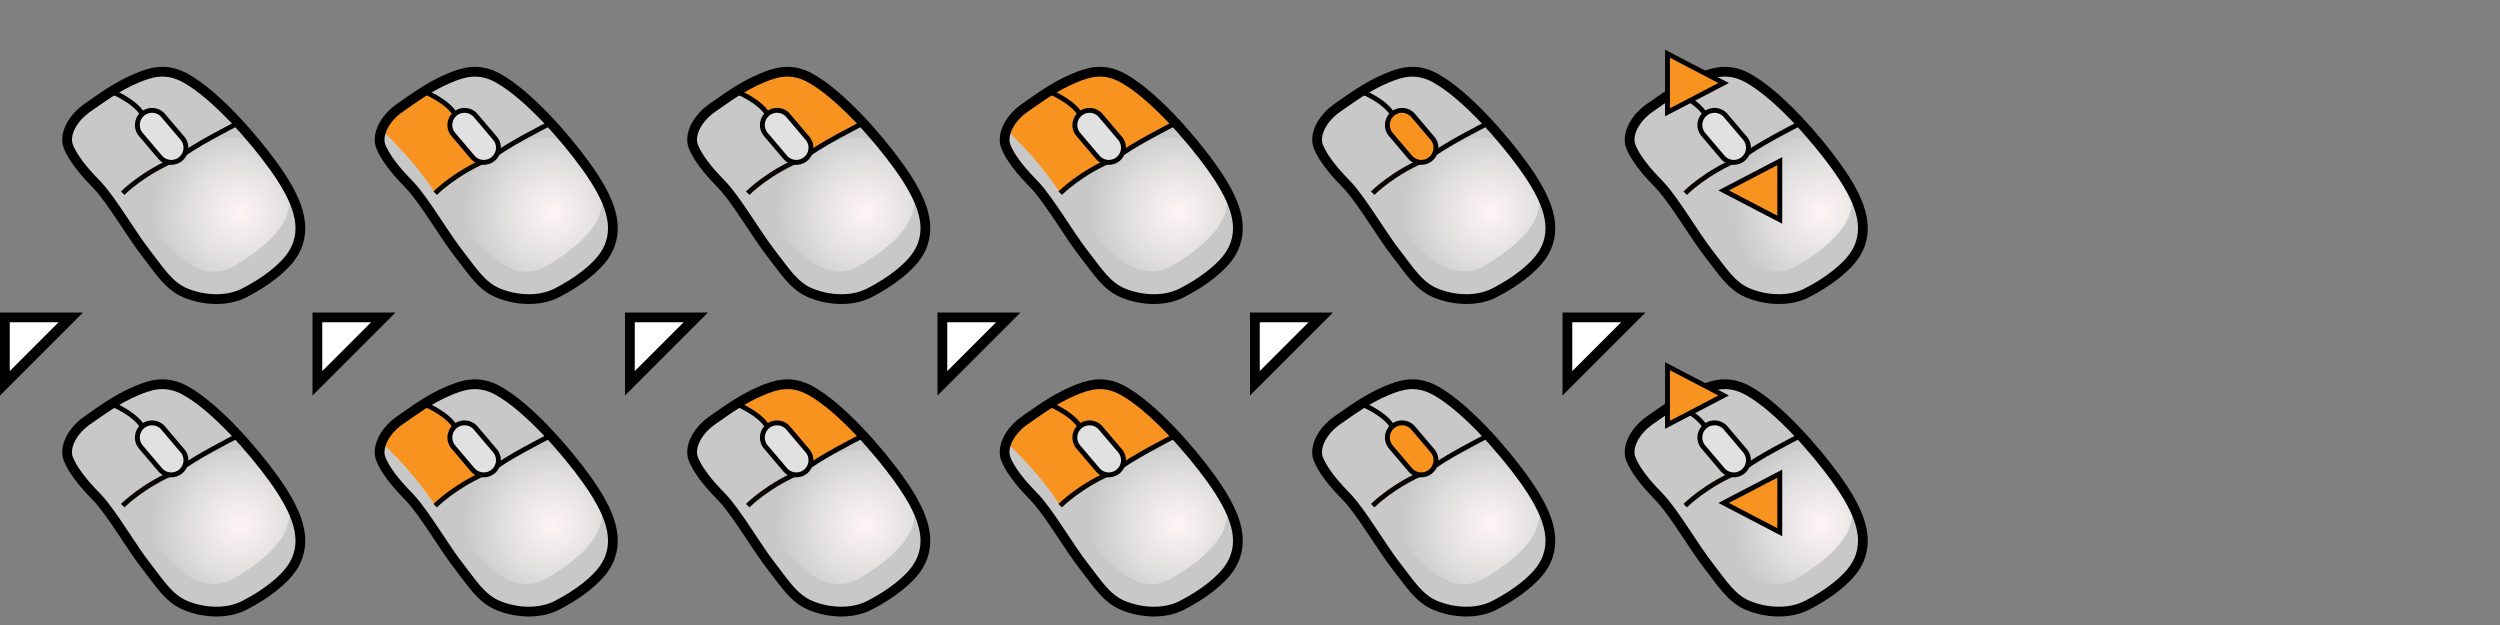 <?xml version="1.0" encoding="UTF-8" standalone="no"?>
<!-- Created with Inkscape (http://www.inkscape.org/) -->

<svg
   xmlns:osb="http://www.openswatchbook.org/uri/2009/osb"
   xmlns:dc="http://purl.org/dc/elements/1.1/"
   xmlns:cc="http://creativecommons.org/ns#"
   xmlns:rdf="http://www.w3.org/1999/02/22-rdf-syntax-ns#"
   xmlns:svg="http://www.w3.org/2000/svg"
   xmlns="http://www.w3.org/2000/svg"
   xmlns:xlink="http://www.w3.org/1999/xlink"
   xmlns:sodipodi="http://sodipodi.sourceforge.net/DTD/sodipodi-0.dtd"
   xmlns:inkscape="http://www.inkscape.org/namespaces/inkscape"
   width="256"
   height="64"
   id="svg2999"
   version="1.1"
   inkscape:version="0.92.2 5c3e80d, 2017-08-06"
   sodipodi:docname="docGraphics.svg"
   inkscape:export-filename=""
   inkscape:export-xdpi="96"
   inkscape:export-ydpi="96">
  <rect width="100%" height="100%" fill="#808080" stroke="none"/>
  <defs
     id="defs3001">
    <marker
       inkscape:stockid="TriangleOutS"
       orient="auto"
       refY="0"
       refX="0"
       id="marker5634"
       style="overflow:visible"
       inkscape:isstock="true">
      <path
         id="path5632"
         d="M 5.77,0 -2.88,5 V -5 Z"
         style="fill:#f7931e;fill-opacity:1;fill-rule:evenodd;stroke:#f7931e;stroke-width:1pt;stroke-opacity:1"
         transform="scale(0.2)"
         inkscape:connector-curvature="0" />
    </marker>
    <marker
       inkscape:stockid="TriangleInS"
       orient="auto"
       refY="0"
       refX="0"
       id="marker5558"
       style="overflow:visible"
       inkscape:isstock="true">
      <path
         id="path5556"
         d="M 5.77,0 -2.88,5 V -5 Z"
         style="fill:#f7931e;fill-opacity:1;fill-rule:evenodd;stroke:#f7931e;stroke-width:1pt;stroke-opacity:1"
         transform="scale(-0.2)"
         inkscape:connector-curvature="0" />
    </marker>
    <marker
       inkscape:stockid="TriangleOutS"
       orient="auto"
       refY="0"
       refX="0"
       id="marker5404"
       style="overflow:visible"
       inkscape:isstock="true">
      <path
         id="path5402"
         d="M 5.77,0 -2.88,5 V -5 Z"
         style="fill:#f7931e;fill-opacity:1;fill-rule:evenodd;stroke:#f7931e;stroke-width:1pt;stroke-opacity:1"
         transform="scale(0.2)"
         inkscape:connector-curvature="0" />
    </marker>
    <marker
       inkscape:stockid="TriangleInS"
       orient="auto"
       refY="0"
       refX="0"
       id="marker5340"
       style="overflow:visible"
       inkscape:isstock="true">
      <path
         id="path5338"
         d="M 5.77,0 -2.88,5 V -5 Z"
         style="fill:#f7931e;fill-opacity:1;fill-rule:evenodd;stroke:#f7931e;stroke-width:1pt;stroke-opacity:1"
         transform="scale(-0.2)"
         inkscape:connector-curvature="0" />
    </marker>
    <marker
       inkscape:stockid="TriangleOutS"
       orient="auto"
       refY="0"
       refX="0"
       id="marker4610"
       style="overflow:visible"
       inkscape:isstock="true">
      <path
         id="path4608"
         d="M 5.77,0 -2.88,5 V -5 Z"
         style="fill:#f7931e;fill-opacity:1;fill-rule:evenodd;stroke:#f7931e;stroke-width:1pt;stroke-opacity:1"
         transform="scale(0.2)"
         inkscape:connector-curvature="0" />
    </marker>
    <marker
       inkscape:stockid="TriangleInS"
       orient="auto"
       refY="0"
       refX="0"
       id="marker4558"
       style="overflow:visible"
       inkscape:isstock="true">
      <path
         id="path4556"
         d="M 5.77,0 -2.88,5 V -5 Z"
         style="fill:#f7931e;fill-opacity:1;fill-rule:evenodd;stroke:#f7931e;stroke-width:1pt;stroke-opacity:1"
         transform="scale(-0.2)"
         inkscape:connector-curvature="0" />
    </marker>
    <marker
       inkscape:stockid="Arrow2Send"
       orient="auto"
       refY="0"
       refX="0"
       id="marker2200"
       style="overflow:visible"
       inkscape:isstock="true">
      <path
         id="path2198"
         style="fill:#f7931e;fill-opacity:1;fill-rule:evenodd;stroke:#f7931e;stroke-width:0.625;stroke-linejoin:round;stroke-opacity:1"
         d="M 8.719,4.034 -2.207,0.016 8.719,-4.002 c -1.745,2.372 -1.735,5.617 -6e-7,8.035 z"
         transform="matrix(-0.3,0,0,-0.3,0.69,0)"
         inkscape:connector-curvature="0" />
    </marker>
    <marker
       inkscape:stockid="DotS"
       orient="auto"
       refY="0"
       refX="0"
       id="DotS"
       style="overflow:visible"
       inkscape:isstock="true">
      <path
         id="path1815"
         d="m -2.5,-1 c 0,2.76 -2.24,5 -5,5 -2.76,0 -5,-2.24 -5,-5 0,-2.76 2.24,-5 5,-5 2.76,0 5,2.24 5,5 z"
         style="fill:#f7931e;fill-opacity:1;fill-rule:evenodd;stroke:#f7931e;stroke-width:1pt;stroke-opacity:1"
         transform="matrix(0.2,0,0,0.2,1.48,0.2)"
         inkscape:connector-curvature="0" />
    </marker>
    <marker
       inkscape:stockid="Arrow2Send"
       orient="auto"
       refY="0"
       refX="0"
       id="Arrow2Send"
       style="overflow:visible"
       inkscape:isstock="true">
      <path
         id="path1781"
         style="fill:#f7931e;fill-opacity:1;fill-rule:evenodd;stroke:#f7931e;stroke-width:0.625;stroke-linejoin:round;stroke-opacity:1"
         d="M 8.719,4.034 -2.207,0.016 8.719,-4.002 c -1.745,2.372 -1.735,5.617 -6e-7,8.035 z"
         transform="matrix(-0.3,0,0,-0.3,0.69,0)"
         inkscape:connector-curvature="0" />
    </marker>
    <marker
       inkscape:stockid="Arrow2Sstart"
       orient="auto"
       refY="0"
       refX="0"
       id="Arrow2Sstart"
       style="overflow:visible"
       inkscape:isstock="true">
      <path
         id="path1778"
         style="fill:#f7931e;fill-opacity:1;fill-rule:evenodd;stroke:#f7931e;stroke-width:0.625;stroke-linejoin:round;stroke-opacity:1"
         d="M 8.719,4.034 -2.207,0.016 8.719,-4.002 c -1.745,2.372 -1.735,5.617 -6e-7,8.035 z"
         transform="matrix(0.3,0,0,0.3,-0.69,0)"
         inkscape:connector-curvature="0" />
    </marker>
    <inkscape:path-effect
       effect="bend_path"
       id="path-effect1740"
       is_visible="true"
       bendpath="m 64,1040.362 c 6,-4 6,-4 12,0"
       prop_scale="1"
       scale_y_rel="false"
       vertical="false" />
    <inkscape:path-effect
       effect="bend_path"
       id="path-effect1386"
       is_visible="true"
       bendpath="m 50.313,1036.535 c 0,0 3.85,-2.609 5.878,-3.469"
       prop_scale="1"
       scale_y_rel="false"
       vertical="false" />
    <inkscape:path-effect
       effect="bend_path"
       id="path-effect1372"
       is_visible="true"
       bendpath="m 68,1036.362 c 3,-1 3,-1 6,0"
       prop_scale="1.109"
       scale_y_rel="false"
       vertical="false" />
    <inkscape:path-effect
       effect="bend_path"
       id="path-effect1362"
       is_visible="true"
       bendpath="m 69,1036.362 c 3,-1.5 3,-1.5 6,0"
       prop_scale="1"
       scale_y_rel="false"
       vertical="false" />
    <inkscape:path-effect
       effect="bend_path"
       id="path-effect1352"
       is_visible="true"
       bendpath="m 69,1036.362 c 3,-1 3,-1 6,0"
       prop_scale="1"
       scale_y_rel="false"
       vertical="false" />
    <inkscape:path-effect
       effect="bend_path"
       id="path-effect1342"
       is_visible="true"
       bendpath="m 69,1036.362 c 0,0 3,-2 6,0"
       prop_scale="1"
       scale_y_rel="false"
       vertical="false" />
    <inkscape:path-effect
       effect="bend_path"
       id="path-effect1332"
       is_visible="true"
       bendpath="m 69,1036.362 c 0,0 3,-1 6,0"
       prop_scale="1"
       scale_y_rel="false"
       vertical="false" />
    <inkscape:path-effect
       effect="bend_path"
       id="path-effect1322"
       is_visible="true"
       bendpath="m 69,1036.362 c 0,0 3,-2 6,0"
       prop_scale="1"
       scale_y_rel="false"
       vertical="false" />
    <inkscape:path-effect
       effect="bend_path"
       id="path-effect1312"
       is_visible="true"
       bendpath="m 50.47,1036.651 c 0,0 -0.707,-2.652 -3.955,-4.685"
       prop_scale="1"
       scale_y_rel="false"
       vertical="false" />
    <inkscape:path-effect
       effect="bend_path"
       id="path-effect1293"
       is_visible="true"
       bendpath="m 50.47,1036.695 c 0,0 -1.083,-3.447 -3.867,-4.685"
       prop_scale="1"
       scale_y_rel="false"
       vertical="false" />
    <inkscape:path-effect
       effect="bend_path"
       id="path-effect1270"
       is_visible="true"
       bendpath="m 50.438,1036.675 c 0,0 -0.875,-2.75 -3.813,-4.719"
       prop_scale="1"
       scale_y_rel="false"
       vertical="false" />
    <linearGradient
       inkscape:collect="always"
       id="linearGradient1162">
      <stop
         style="stop-color:#fff4f4;stop-opacity:1"
         offset="0"
         id="stop1158" />
      <stop
         style="stop-color:#ffffff;stop-opacity:0"
         offset="1"
         id="stop1160" />
    </linearGradient>
    <linearGradient
       id="linearGradient3804"
       osb:paint="solid">
      <stop
         style="stop-color:#dc0000;stop-opacity:1;"
         offset="0"
         id="stop3806" />
    </linearGradient>
    <clipPath
       clipPathUnits="userSpaceOnUse"
       id="clipPath3767">
      <path
         style="fill:none;stroke:#000000;stroke-width:1px;stroke-linecap:butt;stroke-linejoin:miter;stroke-opacity:1"
         d="m 8,1044.362 v -12 c 0,0 0,-4 6,-4 6,0 6,4 6,4 v 12 c 0,0 0,4 -6,4 -6,0 -6,-4 -6,-4 z"
         id="path3769"
         inkscape:connector-curvature="0"
         sodipodi:nodetypes="ccsccsc" />
    </clipPath>
    <clipPath
       clipPathUnits="userSpaceOnUse"
       id="clipPath3767-1">
      <path
         style="fill:none;stroke:#000000;stroke-width:1px;stroke-linecap:butt;stroke-linejoin:miter;stroke-opacity:1"
         d="m 8,1044.362 v -12 c 0,0 0,-4 6,-4 6,0 6,4 6,4 v 12 c 0,0 0,4 -6,4 -6,0 -6,-4 -6,-4 z"
         id="path3769-3"
         inkscape:connector-curvature="0"
         sodipodi:nodetypes="ccsccsc" />
    </clipPath>
    <clipPath
       clipPathUnits="userSpaceOnUse"
       id="clipPath1251">
      <rect
         style="color:#000000;display:inline;overflow:visible;visibility:visible;opacity:1;fill:#f7931e;fill-opacity:1;fill-rule:nonzero;stroke:none;stroke-width:2.5;stroke-linecap:round;stroke-linejoin:round;stroke-miterlimit:4;stroke-dasharray:none;stroke-dashoffset:0;stroke-opacity:1;marker:none;enable-background:accumulate"
         id="rect1253"
         width="6"
         height="17"
         x="100"
         y="1027.362" />
    </clipPath>
    <clipPath
       clipPathUnits="userSpaceOnUse"
       id="clipPath1255">
      <rect
         style="color:#000000;display:inline;overflow:visible;visibility:visible;opacity:1;fill:#f7931e;fill-opacity:1;fill-rule:nonzero;stroke:none;stroke-width:2.5;stroke-linecap:round;stroke-linejoin:round;stroke-miterlimit:4;stroke-dasharray:none;stroke-dashoffset:0;stroke-opacity:1;marker:none;enable-background:accumulate"
         id="rect1257"
         width="6"
         height="17"
         x="100"
         y="1027.362" />
    </clipPath>
    <clipPath
       clipPathUnits="userSpaceOnUse"
       id="clipPath1259">
      <rect
         y="1027.362"
         x="111"
         height="17"
         width="6"
         id="rect1261"
         style="color:#000000;display:inline;overflow:visible;visibility:visible;opacity:1;fill:#f7931e;fill-opacity:1;fill-rule:nonzero;stroke:none;stroke-width:2.5;stroke-linecap:round;stroke-linejoin:round;stroke-miterlimit:4;stroke-dasharray:none;stroke-dashoffset:0;stroke-opacity:1;marker:none;enable-background:accumulate" />
    </clipPath>
    <clipPath
       clipPathUnits="userSpaceOnUse"
       id="clipPath1263">
      <rect
         y="1027.362"
         x="111"
         height="17"
         width="6"
         id="rect1265"
         style="color:#000000;display:inline;overflow:visible;visibility:visible;opacity:1;fill:#f7931e;fill-opacity:1;fill-rule:nonzero;stroke:none;stroke-width:2.5;stroke-linecap:round;stroke-linejoin:round;stroke-miterlimit:4;stroke-dasharray:none;stroke-dashoffset:0;stroke-opacity:1;marker:none;enable-background:accumulate" />
    </clipPath>
    <radialGradient
       inkscape:collect="always"
       xlink:href="#linearGradient1162"
       id="radialGradient1166"
       cx="55.238"
       cy="1042.476"
       fx="55.238"
       fy="1042.476"
       r="4"
       gradientUnits="userSpaceOnUse"
       gradientTransform="matrix(1.848,-1.373,1.358,1.828,-1461.172,-787.703)" />
    <radialGradient
       inkscape:collect="always"
       xlink:href="#linearGradient1162"
       id="radialGradient6528"
       gradientUnits="userSpaceOnUse"
       gradientTransform="matrix(1.848,-1.373,1.358,1.828,-1461.172,-787.703)"
       cx="44.081"
       cy="1034.097"
       fx="44.081"
       fy="1034.097"
       r="4" />
    <radialGradient
       inkscape:collect="always"
       xlink:href="#linearGradient1162"
       id="radialGradient6612"
       gradientUnits="userSpaceOnUse"
       gradientTransform="matrix(1.848,-1.373,1.358,1.828,-1461.172,-787.703)"
       cx="66.395"
       cy="1050.855"
       fx="66.395"
       fy="1050.855"
       r="4" />
    <radialGradient
       inkscape:collect="always"
       xlink:href="#linearGradient1162"
       id="radialGradient6650"
       gradientUnits="userSpaceOnUse"
       gradientTransform="matrix(1.848,-1.373,1.358,1.828,-1429.172,-787.703)"
       cx="77.552"
       cy="1059.234"
       fx="77.552"
       fy="1059.234"
       r="4" />
    <radialGradient
       inkscape:collect="always"
       xlink:href="#linearGradient1162"
       id="radialGradient6686"
       gradientUnits="userSpaceOnUse"
       gradientTransform="matrix(1.848,-1.373,1.358,1.828,-1429.172,-787.703)"
       cx="88.709"
       cy="1067.613"
       fx="88.709"
       fy="1067.613"
       r="4" />
    <radialGradient
       inkscape:collect="always"
       xlink:href="#linearGradient1162"
       id="radialGradient6860"
       gradientUnits="userSpaceOnUse"
       gradientTransform="matrix(1.848,-1.373,1.358,1.828,-1429.172,-787.703)"
       cx="96.999"
       cy="1056.336"
       fx="96.999"
       fy="1056.336"
       r="4" />
    <radialGradient
       inkscape:collect="always"
       xlink:href="#linearGradient1162"
       id="radialGradient6862"
       gradientUnits="userSpaceOnUse"
       gradientTransform="matrix(1.848,-1.373,1.358,1.828,-1461.172,-787.703)"
       cx="63.527"
       cy="1031.199"
       fx="63.527"
       fy="1031.199"
       r="4" />
    <radialGradient
       inkscape:collect="always"
       xlink:href="#linearGradient1162"
       id="radialGradient6864"
       gradientUnits="userSpaceOnUse"
       gradientTransform="matrix(1.848,-1.373,1.358,1.828,-1461.172,-755.703)"
       cx="52.37"
       cy="1022.819"
       fx="52.37"
       fy="1022.819"
       r="4" />
    <radialGradient
       inkscape:collect="always"
       xlink:href="#linearGradient1162"
       id="radialGradient6866"
       gradientUnits="userSpaceOnUse"
       gradientTransform="matrix(1.848,-1.373,1.358,1.828,-1461.172,-787.703)"
       cx="74.685"
       cy="1039.578"
       fx="74.685"
       fy="1039.578"
       r="4" />
    <radialGradient
       inkscape:collect="always"
       xlink:href="#linearGradient1162"
       id="radialGradient6868"
       gradientUnits="userSpaceOnUse"
       gradientTransform="matrix(1.848,-1.373,1.358,1.828,-1429.172,-787.703)"
       cx="85.842"
       cy="1047.957"
       fx="85.842"
       fy="1047.957"
       r="4" />
    <radialGradient
       inkscape:collect="always"
       xlink:href="#linearGradient1162"
       id="radialGradient7076"
       gradientUnits="userSpaceOnUse"
       gradientTransform="matrix(1.848,-1.373,1.358,1.828,-1429.172,-787.703)"
       cx="66.395"
       cy="1050.855"
       fx="66.395"
       fy="1050.855"
       r="4" />
    <radialGradient
       inkscape:collect="always"
       xlink:href="#linearGradient1162"
       id="radialGradient7078"
       gradientUnits="userSpaceOnUse"
       gradientTransform="matrix(1.848,-1.373,1.358,1.828,-1429.172,-787.703)"
       cx="74.685"
       cy="1039.578"
       fx="74.685"
       fy="1039.578"
       r="4" />
  </defs>
  <sodipodi:namedview
     id="base"
     pagecolor="#ffffff"
     bordercolor="#666666"
     borderopacity="1.0"
     inkscape:pageopacity="0"
     inkscape:pageshadow="2"
     inkscape:zoom="3.9525416"
     inkscape:cx="97.97145"
     inkscape:cy="30.262101"
     inkscape:document-units="px"
     inkscape:current-layer="layer1"
     showgrid="true"
     inkscape:window-width="1440"
     inkscape:window-height="801"
     inkscape:window-x="0"
     inkscape:window-y="1"
     inkscape:window-maximized="1"
     inkscape:snap-bbox="true"
     inkscape:snap-global="true"
     inkscape:snap-text-baseline="true"
     inkscape:snap-smooth-nodes="true"
     inkscape:pagecheckerboard="false"
     inkscape:snap-nodes="true"
     inkscape:bbox-paths="true"
     inkscape:bbox-nodes="true"
     inkscape:object-nodes="true"
     inkscape:snap-others="false"
     showguides="false">
    <inkscape:grid
       type="xygrid"
       id="grid3007"
       empspacing="8"
       visible="true"
       enabled="true"
       snapvisiblegridlinesonly="true"
       spacingx="1"
       spacingy="1"
       color="#000000"
       opacity="0.039"
       empcolor="#000000"
       empopacity="0.157" />
    <inkscape:grid
       type="xygrid"
       id="grid1916"
       spacingx="32"
       spacingy="32"
       empspacing="1"
       empcolor="#000000"
       empopacity="0.314"
       units="px"
       color="#000000"
       opacity="0.498" />
  </sodipodi:namedview>
  <g
     inkscape:label="Layer 1"
     inkscape:groupmode="layer"
     id="layer1"
     transform="translate(0,-988.362)"
     style="display:inline">
    <g
       inkscape:groupmode="layer"
       id="layer2"
       inkscape:label="Layer"
       style="display:inline" />
    <g
       id="forExport:mousePointerLeftClick">
      <rect
         style="color:#000000;display:inline;overflow:visible;visibility:visible;opacity:1;fill:#7f7f7f;fill-opacity:0;fill-rule:evenodd;stroke:none;stroke-width:0.5;stroke-linecap:round;stroke-linejoin:round;stroke-miterlimit:4;stroke-dasharray:none;stroke-dashoffset:0;stroke-opacity:1;marker:none;enable-background:accumulate"
         id="rect7106"
         width="32"
         height="32"
         x="32"
         y="1020.362" />
      <g
         id="g1429">
        <path
           style="display:inline;fill:#c8c8c8;fill-opacity:1;fill-rule:evenodd;stroke:none;stroke-width:1;stroke-linecap:butt;stroke-linejoin:miter;stroke-miterlimit:4;stroke-dasharray:none;stroke-opacity:1"
           d="m 46,1028.362 c 1.377,-0.574 2.962,-1.13 5,0 3.098,1.719 6.965,6.168 9,9 2.429,3.379 3.66,6.328 2,9 -0.87,1.4 -2.845,2.903 -5,4 -1.782,0.907 -4.152,0.765 -6,0 -1.742,-0.722 -2.694,-2.343 -4,-4 -1.488,-1.888 -3.517,-5.418 -5,-7 -0.643,-0.686 -2.316,-2.309 -3,-4 -0.457,-1.128 0.32,-2.85 2,-4 1.278,-0.874 2.927,-2.136 5,-3 z"
           id="path1041-1-2"
           inkscape:connector-curvature="0"
           sodipodi:nodetypes="sssssssssss" />
        <path
           style="color:#000000;display:inline;overflow:visible;visibility:visible;opacity:1;fill:url(#radialGradient1166);fill-opacity:1;fill-rule:evenodd;stroke:none;stroke-width:1;stroke-linecap:round;stroke-linejoin:round;stroke-miterlimit:4;stroke-dasharray:none;stroke-dashoffset:0;stroke-opacity:1;marker:none;enable-background:accumulate"
           d="m 61,1038.362 c 1.668,3.28 0.203,6.077 -4.848,9.131 -3.085,1.866 -5.589,-0.569 -7.152,-2.131 -5,-5 -1,-8 1,-9 4,-2 8.079,-3.745 11,2 z"
           id="path1156"
           inkscape:connector-curvature="0"
           sodipodi:nodetypes="sssss" />
      </g>
      <g
         id="g6445">
        <path
           style="display:inline;fill:#000000;fill-opacity:1;fill-rule:evenodd;stroke:none;stroke-width:0.75px;stroke-linecap:butt;stroke-linejoin:miter;stroke-opacity:1"
           d="m 32,1020.362 h 8.5 l -8.5,8.5 z"
           id="path1716-9-4"
           inkscape:connector-curvature="0"
           sodipodi:nodetypes="cccc" />
        <path
           inkscape:connector-curvature="0"
           id="path1718-6-5"
           d="m 33,1021.362 h 5 l -5,5 z"
           style="display:inline;fill:#ffffff;fill-opacity:1;fill-rule:evenodd;stroke:none;stroke-width:0.75px;stroke-linecap:butt;stroke-linejoin:miter;stroke-opacity:1"
           sodipodi:nodetypes="cccc" />
      </g>
      <path
         style="fill:#f7931e;fill-opacity:1;fill-rule:evenodd;stroke:none;stroke-width:1px;stroke-linecap:butt;stroke-linejoin:miter;stroke-opacity:1"
         d="m 43.375,1029.706 c 0,0 2.156,0.75 3.25,2.375 1.094,1.625 3.875,4.594 3.875,4.594 -3.626,1.369 -5.937,3.469 -5.937,3.469 0,0 -1.66,-2.807 -5.219,-6.219 0,0 -0.719,-1.5 4.031,-4.219 z"
         id="path1225"
         inkscape:connector-curvature="0"
         sodipodi:nodetypes="cssccc" />
      <g
         id="g6561">
        <path
           style="display:inline;fill:none;fill-rule:evenodd;stroke:#000000;stroke-width:1;stroke-linecap:butt;stroke-linejoin:miter;stroke-miterlimit:4;stroke-dasharray:none;stroke-opacity:1"
           d="m 46,1028.362 c 1.377,-0.574 2.962,-1.13 5,0 3.098,1.719 6.965,6.168 9,9 2.429,3.379 3.66,6.328 2,9 -0.87,1.4 -2.845,2.903 -5,4 -1.782,0.907 -4.152,0.765 -6,0 -1.742,-0.722 -2.694,-2.343 -4,-4 -1.488,-1.888 -3.517,-5.418 -5,-7 -0.643,-0.686 -2.316,-2.309 -3,-4 -0.457,-1.128 0.32,-2.85 2,-4 1.278,-0.874 2.927,-2.136 5,-3 z"
           id="path1041-1"
           inkscape:connector-curvature="0"
           sodipodi:nodetypes="sssssssssss" />
        <g
           id="g6508">
          <path
             style="fill:none;fill-opacity:1;fill-rule:evenodd;stroke:#090501;stroke-width:0.5;stroke-linecap:butt;stroke-linejoin:miter;stroke-miterlimit:4;stroke-dasharray:none;stroke-opacity:1"
             d="m 44.563,1040.143 c 0,0 2.137,-2.172 5.75,-3.608"
             id="path6500"
             inkscape:connector-curvature="0"
             sodipodi:nodetypes="cc" />
          <path
             style="fill:none;fill-rule:evenodd;stroke:#000000;stroke-width:0.5;stroke-linecap:butt;stroke-linejoin:miter;stroke-miterlimit:4;stroke-dasharray:none;stroke-opacity:1"
             d="m 50.313,1036.535 c 1.263,-1.145 5.878,-3.469 5.878,-3.469"
             id="path6502"
             inkscape:connector-curvature="0"
             sodipodi:nodetypes="cc" />
          <path
             style="fill:none;fill-rule:evenodd;stroke:#000000;stroke-width:0.5;stroke-linecap:butt;stroke-linejoin:miter;stroke-miterlimit:4;stroke-dasharray:none;stroke-opacity:1"
             d="m 43.375,1029.706 c 0,0 2.38,0.958 3.205,2.332"
             id="path6504"
             inkscape:connector-curvature="0" />
          <path
             style="color:#000000;font-style:normal;font-variant:normal;font-weight:normal;font-stretch:normal;font-size:medium;line-height:normal;font-family:sans-serif;font-variant-ligatures:normal;font-variant-position:normal;font-variant-caps:normal;font-variant-numeric:normal;font-variant-alternates:normal;font-feature-settings:normal;text-indent:0;text-align:start;text-decoration:none;text-decoration-line:none;text-decoration-style:solid;text-decoration-color:#000000;letter-spacing:normal;word-spacing:normal;text-transform:none;writing-mode:lr-tb;direction:ltr;text-orientation:mixed;dominant-baseline:auto;baseline-shift:baseline;text-anchor:start;white-space:normal;shape-padding:0;clip-rule:nonzero;display:inline;overflow:visible;visibility:visible;opacity:1;isolation:auto;mix-blend-mode:normal;color-interpolation:sRGB;color-interpolation-filters:linearRGB;solid-color:#000000;solid-opacity:1;vector-effect:none;fill:#e1e1e1;fill-opacity:1;fill-rule:evenodd;stroke:#000000;stroke-width:0.5;stroke-linecap:round;stroke-linejoin:round;stroke-miterlimit:4;stroke-dasharray:none;stroke-dashoffset:0;stroke-opacity:1;color-rendering:auto;image-rendering:auto;shape-rendering:auto;text-rendering:auto;enable-background:accumulate"
             d="m 46.58,1032.037 a 1.5,1.5 0 0 0 -0.142,2.114 l 1.942,2.287 a 1.5,1.5 0 1 0 2.286,-1.942 l -1.942,-2.287 a 1.5,1.5 0 0 0 -2.145,-0.172 z"
             id="path6506"
             inkscape:connector-curvature="0" />
        </g>
      </g>
    </g>
    <g
       id="forExport:mousePointerRightClick">
      <g
         id="g1452">
        <path
           sodipodi:nodetypes="sssssssssss"
           inkscape:connector-curvature="0"
           id="path6582"
           d="m 78,1028.362 c 1.377,-0.574 2.962,-1.13 5,0 3.098,1.719 6.965,6.168 9,9 2.429,3.379 3.66,6.328 2,9 -0.87,1.4 -2.845,2.903 -5,4 -1.782,0.907 -4.152,0.765 -6,0 -1.742,-0.722 -2.694,-2.343 -4,-4 -1.488,-1.888 -3.517,-5.418 -5,-7 -0.643,-0.686 -2.316,-2.309 -3,-4 -0.457,-1.128 0.32,-2.85 2,-4 1.278,-0.874 2.927,-2.136 5,-3 z"
           style="display:inline;fill:#c8c8c8;fill-opacity:1;fill-rule:evenodd;stroke:none;stroke-width:1;stroke-linecap:butt;stroke-linejoin:miter;stroke-miterlimit:4;stroke-dasharray:none;stroke-opacity:1" />
        <path
           sodipodi:nodetypes="sssss"
           inkscape:connector-curvature="0"
           id="path6584"
           d="m 93,1038.362 c 1.668,3.28 0.203,6.077 -4.848,9.131 -3.085,1.866 -5.589,-0.569 -7.152,-2.131 -5,-5 -1,-8 1,-9 4,-2 8.079,-3.745 11,2 z"
           style="color:#000000;display:inline;overflow:visible;visibility:visible;opacity:1;fill:url(#radialGradient6612);fill-opacity:1;fill-rule:evenodd;stroke:none;stroke-width:1;stroke-linecap:round;stroke-linejoin:round;stroke-miterlimit:4;stroke-dasharray:none;stroke-dashoffset:0;stroke-opacity:1;marker:none;enable-background:accumulate" />
      </g>
      <rect
         y="1020.362"
         x="64"
         height="32"
         width="32"
         id="rect7108"
         style="color:#000000;display:inline;overflow:visible;visibility:visible;opacity:1;fill:#7f7f7f;fill-opacity:0;fill-rule:evenodd;stroke:none;stroke-width:0.5;stroke-linecap:round;stroke-linejoin:round;stroke-miterlimit:4;stroke-dasharray:none;stroke-dashoffset:0;stroke-opacity:1;marker:none;enable-background:accumulate" />
      <path
         sodipodi:nodetypes="ccccccc"
         inkscape:connector-curvature="0"
         id="path1049-3"
         d="m 75.424,1029.696 c 2.712,1.265 3.132,2.375 3.132,2.375 0,0 3.779,4.486 3.757,4.464 1.392,-1.26 5.878,-3.469 5.878,-3.469 l -5.458,-4.994 -3.403,-0.287 z"
         style="display:inline;fill:#f7931e;fill-opacity:1;fill-rule:evenodd;stroke:none;stroke-width:1px;stroke-linecap:butt;stroke-linejoin:miter;stroke-opacity:1" />
      <g
         transform="translate(32)"
         id="g6618">
        <path
           sodipodi:nodetypes="cccc"
           inkscape:connector-curvature="0"
           id="path6614"
           d="m 32,1020.362 h 8.5 l -8.5,8.5 z"
           style="display:inline;fill:#000000;fill-opacity:1;fill-rule:evenodd;stroke:none;stroke-width:0.75px;stroke-linecap:butt;stroke-linejoin:miter;stroke-opacity:1" />
        <path
           sodipodi:nodetypes="cccc"
           style="display:inline;fill:#ffffff;fill-opacity:1;fill-rule:evenodd;stroke:none;stroke-width:0.75px;stroke-linecap:butt;stroke-linejoin:miter;stroke-opacity:1"
           d="m 33,1021.362 h 5 l -5,5 z"
           id="path6616"
           inkscape:connector-curvature="0" />
      </g>
      <g
         transform="translate(32)"
         id="g6610">
        <path
           sodipodi:nodetypes="sssssssssss"
           inkscape:connector-curvature="0"
           id="path6598"
           d="m 46,1028.362 c 1.377,-0.574 2.962,-1.13 5,0 3.098,1.719 6.965,6.168 9,9 2.429,3.379 3.66,6.328 2,9 -0.87,1.4 -2.845,2.903 -5,4 -1.782,0.907 -4.152,0.765 -6,0 -1.742,-0.722 -2.694,-2.343 -4,-4 -1.488,-1.888 -3.517,-5.418 -5,-7 -0.643,-0.686 -2.316,-2.309 -3,-4 -0.457,-1.128 0.32,-2.85 2,-4 1.278,-0.874 2.927,-2.136 5,-3 z"
           style="display:inline;fill:none;fill-rule:evenodd;stroke:#000000;stroke-width:1;stroke-linecap:butt;stroke-linejoin:miter;stroke-miterlimit:4;stroke-dasharray:none;stroke-opacity:1" />
        <g
           id="g6608">
          <path
             sodipodi:nodetypes="cc"
             inkscape:connector-curvature="0"
             id="path6600"
             d="m 44.563,1040.143 c 0,0 2.137,-2.172 5.75,-3.608"
             style="fill:none;fill-opacity:1;fill-rule:evenodd;stroke:#090501;stroke-width:0.5;stroke-linecap:butt;stroke-linejoin:miter;stroke-miterlimit:4;stroke-dasharray:none;stroke-opacity:1" />
          <path
             sodipodi:nodetypes="cc"
             inkscape:connector-curvature="0"
             id="path6602"
             d="m 50.313,1036.535 c 1.263,-1.145 5.878,-3.469 5.878,-3.469"
             style="fill:none;fill-rule:evenodd;stroke:#000000;stroke-width:0.5;stroke-linecap:butt;stroke-linejoin:miter;stroke-miterlimit:4;stroke-dasharray:none;stroke-opacity:1" />
          <path
             inkscape:connector-curvature="0"
             id="path6604"
             d="m 43.375,1029.706 c 0,0 2.38,0.958 3.205,2.332"
             style="fill:none;fill-rule:evenodd;stroke:#000000;stroke-width:0.5;stroke-linecap:butt;stroke-linejoin:miter;stroke-miterlimit:4;stroke-dasharray:none;stroke-opacity:1" />
          <path
             inkscape:connector-curvature="0"
             id="path6606"
             d="m 46.58,1032.037 a 1.5,1.5 0 0 0 -0.142,2.114 l 1.942,2.287 a 1.5,1.5 0 1 0 2.286,-1.942 l -1.942,-2.287 a 1.5,1.5 0 0 0 -2.145,-0.172 z"
             style="color:#000000;font-style:normal;font-variant:normal;font-weight:normal;font-stretch:normal;font-size:medium;line-height:normal;font-family:sans-serif;font-variant-ligatures:normal;font-variant-position:normal;font-variant-caps:normal;font-variant-numeric:normal;font-variant-alternates:normal;font-feature-settings:normal;text-indent:0;text-align:start;text-decoration:none;text-decoration-line:none;text-decoration-style:solid;text-decoration-color:#000000;letter-spacing:normal;word-spacing:normal;text-transform:none;writing-mode:lr-tb;direction:ltr;text-orientation:mixed;dominant-baseline:auto;baseline-shift:baseline;text-anchor:start;white-space:normal;shape-padding:0;clip-rule:nonzero;display:inline;overflow:visible;visibility:visible;opacity:1;isolation:auto;mix-blend-mode:normal;color-interpolation:sRGB;color-interpolation-filters:linearRGB;solid-color:#000000;solid-opacity:1;vector-effect:none;fill:#e1e1e1;fill-opacity:1;fill-rule:evenodd;stroke:#000000;stroke-width:0.5;stroke-linecap:round;stroke-linejoin:round;stroke-miterlimit:4;stroke-dasharray:none;stroke-dashoffset:0;stroke-opacity:1;color-rendering:auto;image-rendering:auto;shape-rendering:auto;text-rendering:auto;enable-background:accumulate" />
        </g>
      </g>
    </g>
    <g
       id="forExport:mousePointerMiddleClick">
      <rect
         y="1020.362"
         x="128"
         height="32"
         width="32"
         id="rect7112"
         style="color:#000000;display:inline;overflow:visible;visibility:visible;opacity:1;fill:#7f7f7f;fill-opacity:0;fill-rule:evenodd;stroke:none;stroke-width:0.5;stroke-linecap:round;stroke-linejoin:round;stroke-miterlimit:4;stroke-dasharray:none;stroke-dashoffset:0;stroke-opacity:1;marker:none;enable-background:accumulate" />
      <g
         id="g1504">
        <path
           style="display:inline;fill:#c8c8c8;fill-opacity:1;fill-rule:evenodd;stroke:none;stroke-width:1;stroke-linecap:butt;stroke-linejoin:miter;stroke-miterlimit:4;stroke-dasharray:none;stroke-opacity:1"
           d="m 142,1028.362 c 1.377,-0.574 2.962,-1.13 5,0 3.098,1.719 6.965,6.168 9,9 2.429,3.379 3.66,6.328 2,9 -0.87,1.4 -2.845,2.903 -5,4 -1.782,0.907 -4.152,0.765 -6,0 -1.742,-0.722 -2.694,-2.343 -4,-4 -1.488,-1.888 -3.517,-5.418 -5,-7 -0.643,-0.686 -2.316,-2.309 -3,-4 -0.457,-1.128 0.32,-2.85 2,-4 1.278,-0.874 2.927,-2.136 5,-3 z"
           id="path6620"
           inkscape:connector-curvature="0"
           sodipodi:nodetypes="sssssssssss" />
        <path
           style="color:#000000;display:inline;overflow:visible;visibility:visible;opacity:1;fill:url(#radialGradient6650);fill-opacity:1;fill-rule:evenodd;stroke:none;stroke-width:1;stroke-linecap:round;stroke-linejoin:round;stroke-miterlimit:4;stroke-dasharray:none;stroke-dashoffset:0;stroke-opacity:1;marker:none;enable-background:accumulate"
           d="m 157,1038.362 c 1.668,3.28 0.203,6.077 -4.848,9.131 -3.085,1.866 -5.589,-0.569 -7.152,-2.131 -5,-5 -1,-8 1,-9 4,-2 8.079,-3.745 11,2 z"
           id="path6624"
           inkscape:connector-curvature="0"
           sodipodi:nodetypes="sssss" />
      </g>
      <g
         id="g6648"
         transform="translate(96)">
        <path
           style="display:inline;fill:none;fill-rule:evenodd;stroke:#000000;stroke-width:1;stroke-linecap:butt;stroke-linejoin:miter;stroke-miterlimit:4;stroke-dasharray:none;stroke-opacity:1"
           d="m 46,1028.362 c 1.377,-0.574 2.962,-1.13 5,0 3.098,1.719 6.965,6.168 9,9 2.429,3.379 3.66,6.328 2,9 -0.87,1.4 -2.845,2.903 -5,4 -1.782,0.907 -4.152,0.765 -6,0 -1.742,-0.722 -2.694,-2.343 -4,-4 -1.488,-1.888 -3.517,-5.418 -5,-7 -0.643,-0.686 -2.316,-2.309 -3,-4 -0.457,-1.128 0.32,-2.85 2,-4 1.278,-0.874 2.927,-2.136 5,-3 z"
           id="path6636"
           inkscape:connector-curvature="0"
           sodipodi:nodetypes="sssssssssss" />
        <g
           id="g6646">
          <path
             style="fill:none;fill-opacity:1;fill-rule:evenodd;stroke:#090501;stroke-width:0.5;stroke-linecap:butt;stroke-linejoin:miter;stroke-miterlimit:4;stroke-dasharray:none;stroke-opacity:1"
             d="m 44.563,1040.143 c 0,0 2.137,-2.172 5.75,-3.608"
             id="path6638"
             inkscape:connector-curvature="0"
             sodipodi:nodetypes="cc" />
          <path
             style="fill:none;fill-rule:evenodd;stroke:#000000;stroke-width:0.5;stroke-linecap:butt;stroke-linejoin:miter;stroke-miterlimit:4;stroke-dasharray:none;stroke-opacity:1"
             d="m 50.313,1036.535 c 1.263,-1.145 5.878,-3.469 5.878,-3.469"
             id="path6640"
             inkscape:connector-curvature="0"
             sodipodi:nodetypes="cc" />
          <path
             style="fill:none;fill-rule:evenodd;stroke:#000000;stroke-width:0.5;stroke-linecap:butt;stroke-linejoin:miter;stroke-miterlimit:4;stroke-dasharray:none;stroke-opacity:1"
             d="m 43.375,1029.706 c 0,0 2.38,0.958 3.205,2.332"
             id="path6642"
             inkscape:connector-curvature="0" />
          <path
             style="color:#000000;font-style:normal;font-variant:normal;font-weight:normal;font-stretch:normal;font-size:medium;line-height:normal;font-family:sans-serif;font-variant-ligatures:normal;font-variant-position:normal;font-variant-caps:normal;font-variant-numeric:normal;font-variant-alternates:normal;font-feature-settings:normal;text-indent:0;text-align:start;text-decoration:none;text-decoration-line:none;text-decoration-style:solid;text-decoration-color:#000000;letter-spacing:normal;word-spacing:normal;text-transform:none;writing-mode:lr-tb;direction:ltr;text-orientation:mixed;dominant-baseline:auto;baseline-shift:baseline;text-anchor:start;white-space:normal;shape-padding:0;clip-rule:nonzero;display:inline;overflow:visible;visibility:visible;opacity:1;isolation:auto;mix-blend-mode:normal;color-interpolation:sRGB;color-interpolation-filters:linearRGB;solid-color:#000000;solid-opacity:1;vector-effect:none;fill:#f7931e;fill-opacity:1;fill-rule:evenodd;stroke:#000000;stroke-width:0.5;stroke-linecap:round;stroke-linejoin:round;stroke-miterlimit:4;stroke-dasharray:none;stroke-dashoffset:0;stroke-opacity:1;color-rendering:auto;image-rendering:auto;shape-rendering:auto;text-rendering:auto;enable-background:accumulate"
             d="m 46.58,1032.037 a 1.5,1.5 0 0 0 -0.142,2.114 l 1.942,2.287 a 1.5,1.5 0 1 0 2.286,-1.942 l -1.942,-2.287 a 1.5,1.5 0 0 0 -2.145,-0.172 z"
             id="path6644"
             inkscape:connector-curvature="0" />
        </g>
      </g>
      <g
         id="g6656"
         transform="translate(96)">
        <path
           style="display:inline;fill:#000000;fill-opacity:1;fill-rule:evenodd;stroke:none;stroke-width:0.75px;stroke-linecap:butt;stroke-linejoin:miter;stroke-opacity:1"
           d="m 32,1020.362 h 8.5 l -8.5,8.5 z"
           id="path6652"
           inkscape:connector-curvature="0"
           sodipodi:nodetypes="cccc" />
        <path
           inkscape:connector-curvature="0"
           id="path6654"
           d="m 33,1021.362 h 5 l -5,5 z"
           style="display:inline;fill:#ffffff;fill-opacity:1;fill-rule:evenodd;stroke:none;stroke-width:0.75px;stroke-linecap:butt;stroke-linejoin:miter;stroke-opacity:1"
           sodipodi:nodetypes="cccc" />
      </g>
    </g>
    <g
       id="forExport:mousePointerWheelUpDown">
      <rect
         style="color:#000000;display:inline;overflow:visible;visibility:visible;opacity:1;fill:#7f7f7f;fill-opacity:0;fill-rule:evenodd;stroke:none;stroke-width:0.5;stroke-linecap:round;stroke-linejoin:round;stroke-miterlimit:4;stroke-dasharray:none;stroke-dashoffset:0;stroke-opacity:1;marker:none;enable-background:accumulate"
         id="rect7114"
         width="32"
         height="32"
         x="160"
         y="1020.362" />
      <g
         transform="translate(2)"
         id="g1528">
        <path
           sodipodi:nodetypes="sssssssssss"
           inkscape:connector-curvature="0"
           id="path6658"
           d="m 172,1028.362 c 1.377,-0.574 2.962,-1.13 5,0 3.098,1.719 6.965,6.168 9,9 2.429,3.379 3.66,6.328 2,9 -0.87,1.4 -2.845,2.903 -5,4 -1.782,0.907 -4.152,0.765 -6,0 -1.742,-0.722 -2.694,-2.343 -4,-4 -1.488,-1.888 -3.517,-5.418 -5,-7 -0.643,-0.686 -2.316,-2.309 -3,-4 -0.457,-1.128 0.32,-2.85 2,-4 1.278,-0.874 2.927,-2.136 5,-3 z"
           style="display:inline;fill:#c8c8c8;fill-opacity:1;fill-rule:evenodd;stroke:none;stroke-width:1;stroke-linecap:butt;stroke-linejoin:miter;stroke-miterlimit:4;stroke-dasharray:none;stroke-opacity:1" />
        <path
           sodipodi:nodetypes="sssss"
           inkscape:connector-curvature="0"
           id="path6660"
           d="m 187,1038.362 c 1.668,3.28 0.203,6.077 -4.848,9.131 -3.085,1.866 -5.589,-0.569 -7.152,-2.131 -5,-5 -1,-8 1,-9 4,-2 8.079,-3.745 11,2 z"
           style="color:#000000;display:inline;overflow:visible;visibility:visible;opacity:1;fill:url(#radialGradient6686);fill-opacity:1;fill-rule:evenodd;stroke:none;stroke-width:1;stroke-linecap:round;stroke-linejoin:round;stroke-miterlimit:4;stroke-dasharray:none;stroke-dashoffset:0;stroke-opacity:1;marker:none;enable-background:accumulate" />
      </g>
      <g
         transform="translate(128)"
         id="g6684">
        <path
           sodipodi:nodetypes="sssssssssss"
           inkscape:connector-curvature="0"
           id="path6672"
           d="m 46,1028.362 c 1.377,-0.574 2.962,-1.13 5,0 3.098,1.719 6.965,6.168 9,9 2.429,3.379 3.66,6.328 2,9 -0.87,1.4 -2.845,2.903 -5,4 -1.782,0.907 -4.152,0.765 -6,0 -1.742,-0.722 -2.694,-2.343 -4,-4 -1.488,-1.888 -3.517,-5.418 -5,-7 -0.643,-0.686 -2.316,-2.309 -3,-4 -0.457,-1.128 0.32,-2.85 2,-4 1.278,-0.874 2.927,-2.136 5,-3 z"
           style="display:inline;fill:none;fill-rule:evenodd;stroke:#000000;stroke-width:1;stroke-linecap:butt;stroke-linejoin:miter;stroke-miterlimit:4;stroke-dasharray:none;stroke-opacity:1" />
        <g
           id="g6682">
          <path
             sodipodi:nodetypes="cc"
             inkscape:connector-curvature="0"
             id="path6674"
             d="m 44.563,1040.143 c 0,0 2.137,-2.172 5.75,-3.608"
             style="fill:none;fill-opacity:1;fill-rule:evenodd;stroke:#090501;stroke-width:0.5;stroke-linecap:butt;stroke-linejoin:miter;stroke-miterlimit:4;stroke-dasharray:none;stroke-opacity:1" />
          <path
             sodipodi:nodetypes="cc"
             inkscape:connector-curvature="0"
             id="path6676"
             d="m 50.313,1036.535 c 1.263,-1.145 5.878,-3.469 5.878,-3.469"
             style="fill:none;fill-rule:evenodd;stroke:#000000;stroke-width:0.5;stroke-linecap:butt;stroke-linejoin:miter;stroke-miterlimit:4;stroke-dasharray:none;stroke-opacity:1" />
          <path
             inkscape:connector-curvature="0"
             id="path6678"
             d="m 43.375,1029.706 c 0,0 2.38,0.958 3.205,2.332"
             style="fill:none;fill-rule:evenodd;stroke:#000000;stroke-width:0.5;stroke-linecap:butt;stroke-linejoin:miter;stroke-miterlimit:4;stroke-dasharray:none;stroke-opacity:1" />
          <path
             inkscape:connector-curvature="0"
             id="path6680"
             d="m 46.58,1032.037 a 1.5,1.5 0 0 0 -0.142,2.114 l 1.942,2.287 a 1.5,1.5 0 1 0 2.286,-1.942 l -1.942,-2.287 a 1.5,1.5 0 0 0 -2.145,-0.172 z"
             style="color:#000000;font-style:normal;font-variant:normal;font-weight:normal;font-stretch:normal;font-size:medium;line-height:normal;font-family:sans-serif;font-variant-ligatures:normal;font-variant-position:normal;font-variant-caps:normal;font-variant-numeric:normal;font-variant-alternates:normal;font-feature-settings:normal;text-indent:0;text-align:start;text-decoration:none;text-decoration-line:none;text-decoration-style:solid;text-decoration-color:#000000;letter-spacing:normal;word-spacing:normal;text-transform:none;writing-mode:lr-tb;direction:ltr;text-orientation:mixed;dominant-baseline:auto;baseline-shift:baseline;text-anchor:start;white-space:normal;shape-padding:0;clip-rule:nonzero;display:inline;overflow:visible;visibility:visible;opacity:1;isolation:auto;mix-blend-mode:normal;color-interpolation:sRGB;color-interpolation-filters:linearRGB;solid-color:#000000;solid-opacity:1;vector-effect:none;fill:#e1e1e1;fill-opacity:1;fill-rule:evenodd;stroke:#000000;stroke-width:0.5;stroke-linecap:round;stroke-linejoin:round;stroke-miterlimit:4;stroke-dasharray:none;stroke-dashoffset:0;stroke-opacity:1;color-rendering:auto;image-rendering:auto;shape-rendering:auto;text-rendering:auto;enable-background:accumulate" />
        </g>
      </g>
      <path
         sodipodi:nodetypes="cccc"
         inkscape:connector-curvature="0"
         id="path6441"
         d="m 176.5,1028.862 -5.75,3 v -6 z"
         style="fill:#f7931e;fill-opacity:1;fill-rule:evenodd;stroke:#000000;stroke-width:0.5;stroke-linecap:butt;stroke-linejoin:miter;stroke-miterlimit:4;stroke-dasharray:none;stroke-opacity:1" />
      <g
         transform="translate(128)"
         id="g6692">
        <path
           sodipodi:nodetypes="cccc"
           inkscape:connector-curvature="0"
           id="path6688"
           d="m 32,1020.362 h 8.5 l -8.5,8.5 z"
           style="display:inline;fill:#000000;fill-opacity:1;fill-rule:evenodd;stroke:none;stroke-width:0.75px;stroke-linecap:butt;stroke-linejoin:miter;stroke-opacity:1" />
        <path
           sodipodi:nodetypes="cccc"
           style="display:inline;fill:#ffffff;fill-opacity:1;fill-rule:evenodd;stroke:none;stroke-width:0.75px;stroke-linecap:butt;stroke-linejoin:miter;stroke-opacity:1"
           d="m 33,1021.362 h 5 l -5,5 z"
           id="path6690"
           inkscape:connector-curvature="0" />
      </g>
      <path
         style="fill:#f7931e;fill-opacity:1;fill-rule:evenodd;stroke:#000000;stroke-width:0.5;stroke-linecap:butt;stroke-linejoin:miter;stroke-miterlimit:4;stroke-dasharray:none;stroke-opacity:1"
         d="m 176.5,1039.862 5.75,-3 v 6 z"
         id="path6694"
         inkscape:connector-curvature="0"
         sodipodi:nodetypes="cccc" />
    </g>
    <g
       id="forExport:mouse">
      <rect
         y="994.362"
         x="5"
         height="26"
         width="27"
         id="rect7090"
         style="color:#000000;display:inline;overflow:visible;visibility:visible;opacity:1;fill:#7f7f7f;fill-opacity:0;fill-rule:evenodd;stroke:none;stroke-width:0.5;stroke-linecap:round;stroke-linejoin:round;stroke-miterlimit:4;stroke-dasharray:none;stroke-dashoffset:0;stroke-opacity:1;marker:none;enable-background:accumulate" />
      <g
         transform="translate(0,-32)"
         id="g6770">
        <path
           sodipodi:nodetypes="sssssssssss"
           inkscape:connector-curvature="0"
           id="path6766"
           d="m 14,1028.362 c 1.377,-0.574 2.962,-1.13 5,0 3.098,1.719 6.965,6.168 9,9 2.429,3.379 3.66,6.328 2,9 -0.87,1.4 -2.845,2.903 -5,4 -1.782,0.907 -4.152,0.765 -6,0 -1.742,-0.722 -2.694,-2.343 -4,-4 -1.488,-1.888 -3.517,-5.418 -5,-7 -0.643,-0.686 -2.316,-2.309 -3,-4 -0.457,-1.128 0.32,-2.85 2,-4 1.278,-0.874 2.927,-2.136 5,-3 z"
           style="display:inline;fill:#c8c8c8;fill-opacity:1;fill-rule:evenodd;stroke:none;stroke-width:1;stroke-linecap:butt;stroke-linejoin:miter;stroke-miterlimit:4;stroke-dasharray:none;stroke-opacity:1" />
        <path
           sodipodi:nodetypes="sssss"
           inkscape:connector-curvature="0"
           id="path6768"
           d="m 29,1038.362 c 1.668,3.28 0.203,6.077 -4.848,9.131 -3.085,1.866 -5.589,-0.569 -7.152,-2.131 -5,-5 -1,-8 1,-9 4,-2 8.079,-3.745 11,2 z"
           style="color:#000000;display:inline;overflow:visible;visibility:visible;opacity:1;fill:url(#radialGradient6864);fill-opacity:1;fill-rule:evenodd;stroke:none;stroke-width:1;stroke-linecap:round;stroke-linejoin:round;stroke-miterlimit:4;stroke-dasharray:none;stroke-dashoffset:0;stroke-opacity:1;marker:none;enable-background:accumulate" />
      </g>
      <g
         transform="translate(0,-32)"
         id="g6784">
        <path
           sodipodi:nodetypes="sssssssssss"
           inkscape:connector-curvature="0"
           id="path6772"
           d="m 14,1028.362 c 1.377,-0.574 2.962,-1.13 5,0 3.098,1.719 6.965,6.168 9,9 2.429,3.379 3.66,6.328 2,9 -0.87,1.4 -2.845,2.903 -5,4 -1.782,0.907 -4.152,0.765 -6,0 -1.742,-0.722 -2.694,-2.343 -4,-4 -1.488,-1.888 -3.517,-5.418 -5,-7 -0.643,-0.686 -2.316,-2.309 -3,-4 -0.457,-1.128 0.32,-2.85 2,-4 1.278,-0.874 2.927,-2.136 5,-3 z"
           style="display:inline;fill:none;fill-rule:evenodd;stroke:#000000;stroke-width:1;stroke-linecap:butt;stroke-linejoin:miter;stroke-miterlimit:4;stroke-dasharray:none;stroke-opacity:1" />
        <g
           transform="translate(-32)"
           id="g6782">
          <path
             style="fill:none;fill-opacity:1;fill-rule:evenodd;stroke:#090501;stroke-width:0.5;stroke-linecap:butt;stroke-linejoin:miter;stroke-miterlimit:4;stroke-dasharray:none;stroke-opacity:1"
             d="m 44.563,1040.143 c 0,0 2.137,-2.172 5.75,-3.608"
             id="path6774"
             inkscape:connector-curvature="0"
             sodipodi:nodetypes="cc" />
          <path
             style="fill:none;fill-rule:evenodd;stroke:#000000;stroke-width:0.5;stroke-linecap:butt;stroke-linejoin:miter;stroke-miterlimit:4;stroke-dasharray:none;stroke-opacity:1"
             d="m 50.313,1036.535 c 1.263,-1.145 5.878,-3.469 5.878,-3.469"
             id="path6776"
             inkscape:connector-curvature="0"
             sodipodi:nodetypes="cc" />
          <path
             style="fill:none;fill-rule:evenodd;stroke:#000000;stroke-width:0.5;stroke-linecap:butt;stroke-linejoin:miter;stroke-miterlimit:4;stroke-dasharray:none;stroke-opacity:1"
             d="m 43.375,1029.706 c 0,0 2.38,0.958 3.205,2.332"
             id="path6778"
             inkscape:connector-curvature="0" />
          <path
             style="color:#000000;font-style:normal;font-variant:normal;font-weight:normal;font-stretch:normal;font-size:medium;line-height:normal;font-family:sans-serif;font-variant-ligatures:normal;font-variant-position:normal;font-variant-caps:normal;font-variant-numeric:normal;font-variant-alternates:normal;font-feature-settings:normal;text-indent:0;text-align:start;text-decoration:none;text-decoration-line:none;text-decoration-style:solid;text-decoration-color:#000000;letter-spacing:normal;word-spacing:normal;text-transform:none;writing-mode:lr-tb;direction:ltr;text-orientation:mixed;dominant-baseline:auto;baseline-shift:baseline;text-anchor:start;white-space:normal;shape-padding:0;clip-rule:nonzero;display:inline;overflow:visible;visibility:visible;opacity:1;isolation:auto;mix-blend-mode:normal;color-interpolation:sRGB;color-interpolation-filters:linearRGB;solid-color:#000000;solid-opacity:1;vector-effect:none;fill:#e1e1e1;fill-opacity:1;fill-rule:evenodd;stroke:#000000;stroke-width:0.5;stroke-linecap:round;stroke-linejoin:round;stroke-miterlimit:4;stroke-dasharray:none;stroke-dashoffset:0;stroke-opacity:1;color-rendering:auto;image-rendering:auto;shape-rendering:auto;text-rendering:auto;enable-background:accumulate"
             d="m 46.58,1032.037 a 1.5,1.5 0 0 0 -0.142,2.114 l 1.942,2.287 a 1.5,1.5 0 1 0 2.286,-1.942 l -1.942,-2.287 a 1.5,1.5 0 0 0 -2.145,-0.172 z"
             id="path6780"
             inkscape:connector-curvature="0" />
        </g>
      </g>
    </g>
    <g
       id="forExport:mouseWheelUpDown">
      <rect
         style="color:#000000;display:inline;overflow:visible;visibility:visible;opacity:1;fill:#7f7f7f;fill-opacity:0;fill-rule:evenodd;stroke:none;stroke-width:0.5;stroke-linecap:round;stroke-linejoin:round;stroke-miterlimit:4;stroke-dasharray:none;stroke-dashoffset:0;stroke-opacity:1;marker:none;enable-background:accumulate"
         id="rect7100"
         width="26"
         height="28"
         x="166"
         y="992.362" />
      <path
         sodipodi:nodetypes="sssssssssss"
         inkscape:connector-curvature="0"
         id="path6696"
         d="m 174,996.362 c 1.377,-0.574 2.962,-1.13 5,0 3.098,1.719 6.965,6.168 9,9 2.429,3.379 3.66,6.328 2,9 -0.87,1.4 -2.845,2.903 -5,4 -1.782,0.907 -4.152,0.765 -6,0 -1.742,-0.722 -2.694,-2.343 -4,-4 -1.488,-1.888 -3.517,-5.418 -5,-7 -0.643,-0.686 -2.316,-2.309 -3,-4 -0.457,-1.128 0.32,-2.85 2,-4 1.278,-0.874 2.927,-2.136 5,-3 z"
         style="display:inline;fill:#c8c8c8;fill-opacity:1;fill-rule:evenodd;stroke:none;stroke-width:1;stroke-linecap:butt;stroke-linejoin:miter;stroke-miterlimit:4;stroke-dasharray:none;stroke-opacity:1" />
      <g
         transform="translate(2)"
         id="g1392">
        <path
           style="color:#000000;display:inline;overflow:visible;visibility:visible;opacity:1;fill:url(#radialGradient6860);fill-opacity:1;fill-rule:evenodd;stroke:none;stroke-width:1;stroke-linecap:round;stroke-linejoin:round;stroke-miterlimit:4;stroke-dasharray:none;stroke-dashoffset:0;stroke-opacity:1;marker:none;enable-background:accumulate"
           d="m 187,1006.362 c 1.668,3.28 0.203,6.077 -4.848,9.131 -3.085,1.866 -5.589,-0.569 -7.152,-2.131 -5,-5 -1,-8 1,-9 4,-2 8.079,-3.745 11,2 z"
           id="path6708"
           inkscape:connector-curvature="0"
           sodipodi:nodetypes="sssss" />
        <g
           transform="translate(126,-32)"
           id="g6722">
          <path
             sodipodi:nodetypes="sssssssssss"
             inkscape:connector-curvature="0"
             id="path6710"
             d="m 46,1028.362 c 1.377,-0.574 2.962,-1.13 5,0 3.098,1.719 6.965,6.168 9,9 2.429,3.379 3.66,6.328 2,9 -0.87,1.4 -2.845,2.903 -5,4 -1.782,0.907 -4.152,0.765 -6,0 -1.742,-0.722 -2.694,-2.343 -4,-4 -1.488,-1.888 -3.517,-5.418 -5,-7 -0.643,-0.686 -2.316,-2.309 -3,-4 -0.457,-1.128 0.32,-2.85 2,-4 1.278,-0.874 2.927,-2.136 5,-3 z"
             style="display:inline;fill:none;fill-rule:evenodd;stroke:#000000;stroke-width:1;stroke-linecap:butt;stroke-linejoin:miter;stroke-miterlimit:4;stroke-dasharray:none;stroke-opacity:1" />
          <g
             id="g6720">
            <path
               sodipodi:nodetypes="cc"
               inkscape:connector-curvature="0"
               id="path6712"
               d="m 44.563,1040.143 c 0,0 2.137,-2.172 5.75,-3.608"
               style="fill:none;fill-opacity:1;fill-rule:evenodd;stroke:#090501;stroke-width:0.5;stroke-linecap:butt;stroke-linejoin:miter;stroke-miterlimit:4;stroke-dasharray:none;stroke-opacity:1" />
            <path
               sodipodi:nodetypes="cc"
               inkscape:connector-curvature="0"
               id="path6714"
               d="m 50.313,1036.535 c 1.263,-1.145 5.878,-3.469 5.878,-3.469"
               style="fill:none;fill-rule:evenodd;stroke:#000000;stroke-width:0.5;stroke-linecap:butt;stroke-linejoin:miter;stroke-miterlimit:4;stroke-dasharray:none;stroke-opacity:1" />
            <path
               inkscape:connector-curvature="0"
               id="path6716"
               d="m 43.375,1029.706 c 0,0 2.38,0.958 3.205,2.332"
               style="fill:none;fill-rule:evenodd;stroke:#000000;stroke-width:0.5;stroke-linecap:butt;stroke-linejoin:miter;stroke-miterlimit:4;stroke-dasharray:none;stroke-opacity:1" />
            <path
               inkscape:connector-curvature="0"
               id="path6718"
               d="m 46.58,1032.037 a 1.5,1.5 0 0 0 -0.142,2.114 l 1.942,2.287 a 1.5,1.5 0 1 0 2.286,-1.942 l -1.942,-2.287 a 1.5,1.5 0 0 0 -2.145,-0.172 z"
               style="color:#000000;font-style:normal;font-variant:normal;font-weight:normal;font-stretch:normal;font-size:medium;line-height:normal;font-family:sans-serif;font-variant-ligatures:normal;font-variant-position:normal;font-variant-caps:normal;font-variant-numeric:normal;font-variant-alternates:normal;font-feature-settings:normal;text-indent:0;text-align:start;text-decoration:none;text-decoration-line:none;text-decoration-style:solid;text-decoration-color:#000000;letter-spacing:normal;word-spacing:normal;text-transform:none;writing-mode:lr-tb;direction:ltr;text-orientation:mixed;dominant-baseline:auto;baseline-shift:baseline;text-anchor:start;white-space:normal;shape-padding:0;clip-rule:nonzero;display:inline;overflow:visible;visibility:visible;opacity:1;isolation:auto;mix-blend-mode:normal;color-interpolation:sRGB;color-interpolation-filters:linearRGB;solid-color:#000000;solid-opacity:1;vector-effect:none;fill:#e1e1e1;fill-opacity:1;fill-rule:evenodd;stroke:#000000;stroke-width:0.5;stroke-linecap:round;stroke-linejoin:round;stroke-miterlimit:4;stroke-dasharray:none;stroke-dashoffset:0;stroke-opacity:1;color-rendering:auto;image-rendering:auto;shape-rendering:auto;text-rendering:auto;enable-background:accumulate" />
          </g>
        </g>
      </g>
      <path
         style="fill:#f7931e;fill-opacity:1;fill-rule:evenodd;stroke:#000000;stroke-width:0.5;stroke-linecap:butt;stroke-linejoin:miter;stroke-miterlimit:4;stroke-dasharray:none;stroke-opacity:1"
         d="m 176.5,996.862 -5.75,3 v -6 z"
         id="path6748"
         inkscape:connector-curvature="0"
         sodipodi:nodetypes="cccc" />
      <path
         sodipodi:nodetypes="cccc"
         inkscape:connector-curvature="0"
         id="path6858"
         d="m 176.5,1007.862 5.75,-3 v 6 z"
         style="fill:#f7931e;fill-opacity:1;fill-rule:evenodd;stroke:#000000;stroke-width:0.5;stroke-linecap:butt;stroke-linejoin:miter;stroke-miterlimit:4;stroke-dasharray:none;stroke-opacity:1" />
    </g>
    <g
       id="forExport:mousePointerLeftRightClick">
      <rect
         style="color:#000000;display:inline;overflow:visible;visibility:visible;opacity:1;fill:#7f7f7f;fill-opacity:0;fill-rule:evenodd;stroke:none;stroke-width:0.5;stroke-linecap:round;stroke-linejoin:round;stroke-miterlimit:4;stroke-dasharray:none;stroke-dashoffset:0;stroke-opacity:1;marker:none;enable-background:accumulate"
         id="rect7110"
         width="32"
         height="32"
         x="96"
         y="1020.362" />
      <path
         sodipodi:nodetypes="sssssssssss"
         inkscape:connector-curvature="0"
         id="path7010"
         d="m 110,1028.362 c 1.377,-0.574 2.962,-1.13 5,0 3.098,1.719 6.965,6.168 9,9 2.429,3.379 3.66,6.328 2,9 -0.87,1.4 -2.845,2.903 -5,4 -1.782,0.907 -4.152,0.765 -6,0 -1.742,-0.722 -2.694,-2.343 -4,-4 -1.488,-1.888 -3.517,-5.418 -5,-7 -0.643,-0.686 -2.316,-2.309 -3,-4 -0.457,-1.128 0.32,-2.85 2,-4 1.278,-0.874 2.927,-2.136 5,-3 z"
         style="display:inline;fill:#c8c8c8;fill-opacity:1;fill-rule:evenodd;stroke:none;stroke-width:1;stroke-linecap:butt;stroke-linejoin:miter;stroke-miterlimit:4;stroke-dasharray:none;stroke-opacity:1" />
      <path
         style="display:inline;fill:#f7931e;fill-opacity:1;fill-rule:evenodd;stroke:none;stroke-width:1px;stroke-linecap:butt;stroke-linejoin:miter;stroke-opacity:1"
         d="m 107.424,1029.696 c 2.712,1.265 3.132,2.375 3.132,2.375 0,0 3.779,4.486 3.757,4.464 1.392,-1.26 5.878,-3.469 5.878,-3.469 l -5.458,-4.994 -3.403,-0.287 z"
         id="path7012"
         inkscape:connector-curvature="0"
         sodipodi:nodetypes="ccccccc" />
      <g
         id="g7030"
         transform="translate(64)">
        <path
           style="display:inline;fill:#000000;fill-opacity:1;fill-rule:evenodd;stroke:none;stroke-width:0.75px;stroke-linecap:butt;stroke-linejoin:miter;stroke-opacity:1"
           d="m 32,1020.362 h 8.5 l -8.5,8.5 z"
           id="path7026"
           inkscape:connector-curvature="0"
           sodipodi:nodetypes="cccc" />
        <path
           inkscape:connector-curvature="0"
           id="path7028"
           d="m 33,1021.362 h 5 l -5,5 z"
           style="display:inline;fill:#ffffff;fill-opacity:1;fill-rule:evenodd;stroke:none;stroke-width:0.75px;stroke-linecap:butt;stroke-linejoin:miter;stroke-opacity:1"
           sodipodi:nodetypes="cccc" />
      </g>
      <path
         sodipodi:nodetypes="cssccc"
         inkscape:connector-curvature="0"
         id="path7080"
         d="m 107.375,1029.706 c 0,0 2.156,0.75 3.25,2.375 1.094,1.625 3.875,4.594 3.875,4.594 -3.626,1.369 -5.938,3.469 -5.938,3.469 0,0 -1.66,-2.807 -5.219,-6.219 0,0 -0.719,-1.5 4.031,-4.219 z"
         style="fill:#f7931e;fill-opacity:1;fill-rule:evenodd;stroke:none;stroke-width:1px;stroke-linecap:butt;stroke-linejoin:miter;stroke-opacity:1" />
      <g
         id="g1482">
        <path
           style="color:#000000;display:inline;overflow:visible;visibility:visible;opacity:1;fill:url(#radialGradient7076);fill-opacity:1;fill-rule:evenodd;stroke:none;stroke-width:1;stroke-linecap:round;stroke-linejoin:round;stroke-miterlimit:4;stroke-dasharray:none;stroke-dashoffset:0;stroke-opacity:1;marker:none;enable-background:accumulate"
           d="m 125,1038.362 c 1.668,3.28 0.203,6.077 -4.848,9.131 -3.085,1.866 -5.589,-0.569 -7.152,-2.131 -5,-5 -1,-8 1,-9 4,-2 8.079,-3.745 11,2 z"
           id="path7014"
           inkscape:connector-curvature="0"
           sodipodi:nodetypes="sssss" />
        <g
           transform="translate(64)"
           id="g7044">
          <path
             sodipodi:nodetypes="sssssssssss"
             inkscape:connector-curvature="0"
             id="path7032"
             d="m 46,1028.362 c 1.377,-0.574 2.962,-1.13 5,0 3.098,1.719 6.965,6.168 9,9 2.429,3.379 3.66,6.328 2,9 -0.87,1.4 -2.845,2.903 -5,4 -1.782,0.907 -4.152,0.765 -6,0 -1.742,-0.722 -2.694,-2.343 -4,-4 -1.488,-1.888 -3.517,-5.418 -5,-7 -0.643,-0.686 -2.316,-2.309 -3,-4 -0.457,-1.128 0.32,-2.85 2,-4 1.278,-0.874 2.927,-2.136 5,-3 z"
             style="display:inline;fill:none;fill-rule:evenodd;stroke:#000000;stroke-width:1;stroke-linecap:butt;stroke-linejoin:miter;stroke-miterlimit:4;stroke-dasharray:none;stroke-opacity:1" />
          <g
             id="g7042">
            <path
               sodipodi:nodetypes="cc"
               inkscape:connector-curvature="0"
               id="path7034"
               d="m 44.563,1040.143 c 0,0 2.137,-2.172 5.75,-3.608"
               style="fill:none;fill-opacity:1;fill-rule:evenodd;stroke:#090501;stroke-width:0.5;stroke-linecap:butt;stroke-linejoin:miter;stroke-miterlimit:4;stroke-dasharray:none;stroke-opacity:1" />
            <path
               sodipodi:nodetypes="cc"
               inkscape:connector-curvature="0"
               id="path7036"
               d="m 50.313,1036.535 c 1.263,-1.145 5.878,-3.469 5.878,-3.469"
               style="fill:none;fill-rule:evenodd;stroke:#000000;stroke-width:0.5;stroke-linecap:butt;stroke-linejoin:miter;stroke-miterlimit:4;stroke-dasharray:none;stroke-opacity:1" />
            <path
               inkscape:connector-curvature="0"
               id="path7038"
               d="m 43.375,1029.706 c 0,0 2.38,0.958 3.205,2.332"
               style="fill:none;fill-rule:evenodd;stroke:#000000;stroke-width:0.5;stroke-linecap:butt;stroke-linejoin:miter;stroke-miterlimit:4;stroke-dasharray:none;stroke-opacity:1" />
            <path
               inkscape:connector-curvature="0"
               id="path7040"
               d="m 46.58,1032.037 a 1.5,1.5 0 0 0 -0.142,2.114 l 1.942,2.287 a 1.5,1.5 0 1 0 2.286,-1.942 l -1.942,-2.287 a 1.5,1.5 0 0 0 -2.145,-0.172 z"
               style="color:#000000;font-style:normal;font-variant:normal;font-weight:normal;font-stretch:normal;font-size:medium;line-height:normal;font-family:sans-serif;font-variant-ligatures:normal;font-variant-position:normal;font-variant-caps:normal;font-variant-numeric:normal;font-variant-alternates:normal;font-feature-settings:normal;text-indent:0;text-align:start;text-decoration:none;text-decoration-line:none;text-decoration-style:solid;text-decoration-color:#000000;letter-spacing:normal;word-spacing:normal;text-transform:none;writing-mode:lr-tb;direction:ltr;text-orientation:mixed;dominant-baseline:auto;baseline-shift:baseline;text-anchor:start;white-space:normal;shape-padding:0;clip-rule:nonzero;display:inline;overflow:visible;visibility:visible;opacity:1;isolation:auto;mix-blend-mode:normal;color-interpolation:sRGB;color-interpolation-filters:linearRGB;solid-color:#000000;solid-opacity:1;vector-effect:none;fill:#e1e1e1;fill-opacity:1;fill-rule:evenodd;stroke:#000000;stroke-width:0.5;stroke-linecap:round;stroke-linejoin:round;stroke-miterlimit:4;stroke-dasharray:none;stroke-dashoffset:0;stroke-opacity:1;color-rendering:auto;image-rendering:auto;shape-rendering:auto;text-rendering:auto;enable-background:accumulate" />
          </g>
        </g>
      </g>
    </g>
    <g
       id="forExport:mousePointer">
      <g
         id="g1717">
        <rect
           style="color:#000000;display:inline;overflow:visible;visibility:visible;opacity:1;fill:#7f7f7f;fill-opacity:0;fill-rule:evenodd;stroke:none;stroke-width:0.5;stroke-linecap:round;stroke-linejoin:round;stroke-miterlimit:4;stroke-dasharray:none;stroke-dashoffset:0;stroke-opacity:1;marker:none;enable-background:accumulate"
           id="rect7104"
           width="32"
           height="32"
           x="0"
           y="1020.362" />
        <g
           id="g6572">
          <path
             sodipodi:nodetypes="sssssssssss"
             inkscape:connector-curvature="0"
             id="path6518"
             d="m 14,1028.362 c 1.377,-0.574 2.962,-1.13 5,0 3.098,1.719 6.965,6.168 9,9 2.429,3.379 3.66,6.328 2,9 -0.87,1.4 -2.845,2.903 -5,4 -1.782,0.907 -4.152,0.765 -6,0 -1.742,-0.722 -2.694,-2.343 -4,-4 -1.488,-1.888 -3.517,-5.418 -5,-7 -0.643,-0.686 -2.316,-2.309 -3,-4 -0.457,-1.128 0.32,-2.85 2,-4 1.278,-0.874 2.927,-2.136 5,-3 z"
             style="display:inline;fill:#c8c8c8;fill-opacity:1;fill-rule:evenodd;stroke:none;stroke-width:1;stroke-linecap:butt;stroke-linejoin:miter;stroke-miterlimit:4;stroke-dasharray:none;stroke-opacity:1" />
          <path
             sodipodi:nodetypes="sssss"
             inkscape:connector-curvature="0"
             id="path6520"
             d="m 29,1038.362 c 1.668,3.28 0.203,6.077 -4.848,9.131 -3.085,1.866 -5.589,-0.569 -7.152,-2.131 -5,-5 -1,-8 1,-9 4,-2 8.079,-3.745 11,2 z"
             style="color:#000000;display:inline;overflow:visible;visibility:visible;opacity:1;fill:url(#radialGradient6528);fill-opacity:1;fill-rule:evenodd;stroke:none;stroke-width:1;stroke-linecap:round;stroke-linejoin:round;stroke-miterlimit:4;stroke-dasharray:none;stroke-dashoffset:0;stroke-opacity:1;marker:none;enable-background:accumulate" />
        </g>
        <g
           id="g6580">
          <path
             sodipodi:nodetypes="sssssssssss"
             inkscape:connector-curvature="0"
             id="path6522"
             d="m 14,1028.362 c 1.377,-0.574 2.962,-1.13 5,0 3.098,1.719 6.965,6.168 9,9 2.429,3.379 3.66,6.328 2,9 -0.87,1.4 -2.845,2.903 -5,4 -1.782,0.907 -4.152,0.765 -6,0 -1.742,-0.722 -2.694,-2.343 -4,-4 -1.488,-1.888 -3.517,-5.418 -5,-7 -0.643,-0.686 -2.316,-2.309 -3,-4 -0.457,-1.128 0.32,-2.85 2,-4 1.278,-0.874 2.927,-2.136 5,-3 z"
             style="display:inline;fill:none;fill-rule:evenodd;stroke:#000000;stroke-width:1;stroke-linecap:butt;stroke-linejoin:miter;stroke-miterlimit:4;stroke-dasharray:none;stroke-opacity:1" />
          <g
             transform="translate(-32)"
             id="g6538">
            <path
               style="fill:none;fill-opacity:1;fill-rule:evenodd;stroke:#090501;stroke-width:0.5;stroke-linecap:butt;stroke-linejoin:miter;stroke-miterlimit:4;stroke-dasharray:none;stroke-opacity:1"
               d="m 44.563,1040.143 c 0,0 2.137,-2.172 5.75,-3.608"
               id="path6530"
               inkscape:connector-curvature="0"
               sodipodi:nodetypes="cc" />
            <path
               style="fill:none;fill-rule:evenodd;stroke:#000000;stroke-width:0.5;stroke-linecap:butt;stroke-linejoin:miter;stroke-miterlimit:4;stroke-dasharray:none;stroke-opacity:1"
               d="m 50.313,1036.535 c 1.263,-1.145 5.878,-3.469 5.878,-3.469"
               id="path6532"
               inkscape:connector-curvature="0"
               sodipodi:nodetypes="cc" />
            <path
               style="fill:none;fill-rule:evenodd;stroke:#000000;stroke-width:0.5;stroke-linecap:butt;stroke-linejoin:miter;stroke-miterlimit:4;stroke-dasharray:none;stroke-opacity:1"
               d="m 43.375,1029.706 c 0,0 2.38,0.958 3.205,2.332"
               id="path6534"
               inkscape:connector-curvature="0" />
            <path
               style="color:#000000;font-style:normal;font-variant:normal;font-weight:normal;font-stretch:normal;font-size:medium;line-height:normal;font-family:sans-serif;font-variant-ligatures:normal;font-variant-position:normal;font-variant-caps:normal;font-variant-numeric:normal;font-variant-alternates:normal;font-feature-settings:normal;text-indent:0;text-align:start;text-decoration:none;text-decoration-line:none;text-decoration-style:solid;text-decoration-color:#000000;letter-spacing:normal;word-spacing:normal;text-transform:none;writing-mode:lr-tb;direction:ltr;text-orientation:mixed;dominant-baseline:auto;baseline-shift:baseline;text-anchor:start;white-space:normal;shape-padding:0;clip-rule:nonzero;display:inline;overflow:visible;visibility:visible;opacity:1;isolation:auto;mix-blend-mode:normal;color-interpolation:sRGB;color-interpolation-filters:linearRGB;solid-color:#000000;solid-opacity:1;vector-effect:none;fill:#e1e1e1;fill-opacity:1;fill-rule:evenodd;stroke:#000000;stroke-width:0.5;stroke-linecap:round;stroke-linejoin:round;stroke-miterlimit:4;stroke-dasharray:none;stroke-dashoffset:0;stroke-opacity:1;color-rendering:auto;image-rendering:auto;shape-rendering:auto;text-rendering:auto;enable-background:accumulate"
               d="m 46.58,1032.037 a 1.5,1.5 0 0 0 -0.142,2.114 l 1.942,2.287 a 1.5,1.5 0 1 0 2.286,-1.942 l -1.942,-2.287 a 1.5,1.5 0 0 0 -2.145,-0.172 z"
               id="path6536"
               inkscape:connector-curvature="0" />
          </g>
        </g>
        <g
           id="g7088"
           transform="translate(-32)">
          <path
             style="display:inline;fill:#000000;fill-opacity:1;fill-rule:evenodd;stroke:none;stroke-width:0.75px;stroke-linecap:butt;stroke-linejoin:miter;stroke-opacity:1"
             d="m 32,1020.362 h 8.5 l -8.5,8.5 z"
             id="path7084"
             inkscape:connector-curvature="0"
             sodipodi:nodetypes="cccc" />
          <path
             inkscape:connector-curvature="0"
             id="path7086"
             d="m 33,1021.362 h 5 l -5,5 z"
             style="display:inline;fill:#ffffff;fill-opacity:1;fill-rule:evenodd;stroke:none;stroke-width:0.75px;stroke-linecap:butt;stroke-linejoin:miter;stroke-opacity:1"
             sodipodi:nodetypes="cccc" />
        </g>
      </g>
    </g>
    <g
       id="forExport:mouseLeftClick">
      <g
         id="g1305">
        <path
           sodipodi:nodetypes="sssssssssss"
           inkscape:connector-curvature="0"
           id="path6728"
           d="m 46,996.362 c 1.377,-0.574 2.962,-1.13 5,0 3.098,1.719 6.965,6.168 9,9 2.429,3.379 3.66,6.328 2,9 -0.87,1.4 -2.845,2.903 -5,4 -1.782,0.907 -4.152,0.765 -6,0 -1.742,-0.722 -2.694,-2.343 -4,-4 -1.488,-1.888 -3.517,-5.418 -5,-7 -0.643,-0.686 -2.316,-2.309 -3,-4 -0.457,-1.128 0.32,-2.85 2,-4 1.278,-0.874 2.927,-2.136 5,-3 z"
           style="display:inline;fill:#c8c8c8;fill-opacity:1;fill-rule:evenodd;stroke:none;stroke-width:1;stroke-linecap:butt;stroke-linejoin:miter;stroke-miterlimit:4;stroke-dasharray:none;stroke-opacity:1" />
        <path
           sodipodi:nodetypes="sssss"
           inkscape:connector-curvature="0"
           id="path6730"
           d="m 61,1006.362 c 1.668,3.28 0.203,6.077 -4.848,9.131 -3.085,1.866 -5.589,-0.569 -7.152,-2.131 -5,-5 -1,-8 1,-9 4,-2 8.079,-3.745 11,2 z"
           style="color:#000000;display:inline;overflow:visible;visibility:visible;opacity:1;fill:url(#radialGradient6862);fill-opacity:1;fill-rule:evenodd;stroke:none;stroke-width:1;stroke-linecap:round;stroke-linejoin:round;stroke-miterlimit:4;stroke-dasharray:none;stroke-dashoffset:0;stroke-opacity:1;marker:none;enable-background:accumulate" />
      </g>
      <path
         sodipodi:nodetypes="cssccc"
         inkscape:connector-curvature="0"
         id="path6750"
         d="m 43.375,997.706 c 0,0 2.156,0.75 3.25,2.375 1.094,1.625 3.875,4.594 3.875,4.594 -3.626,1.369 -5.937,3.469 -5.937,3.469 0,0 -1.66,-2.807 -5.219,-6.219 0,0 -0.719,-1.5 4.031,-4.219 z"
         style="fill:#f7931e;fill-opacity:1;fill-rule:evenodd;stroke:none;stroke-width:1px;stroke-linecap:butt;stroke-linejoin:miter;stroke-opacity:1" />
      <g
         transform="translate(0,-32)"
         id="g6764">
        <path
           sodipodi:nodetypes="sssssssssss"
           inkscape:connector-curvature="0"
           id="path6752"
           d="m 46,1028.362 c 1.377,-0.574 2.962,-1.13 5,0 3.098,1.719 6.965,6.168 9,9 2.429,3.379 3.66,6.328 2,9 -0.87,1.4 -2.845,2.903 -5,4 -1.782,0.907 -4.152,0.765 -6,0 -1.742,-0.722 -2.694,-2.343 -4,-4 -1.488,-1.888 -3.517,-5.418 -5,-7 -0.643,-0.686 -2.316,-2.309 -3,-4 -0.457,-1.128 0.32,-2.85 2,-4 1.278,-0.874 2.927,-2.136 5,-3 z"
           style="display:inline;fill:none;fill-rule:evenodd;stroke:#000000;stroke-width:1;stroke-linecap:butt;stroke-linejoin:miter;stroke-miterlimit:4;stroke-dasharray:none;stroke-opacity:1" />
        <g
           id="g6762">
          <path
             sodipodi:nodetypes="cc"
             inkscape:connector-curvature="0"
             id="path6754"
             d="m 44.563,1040.143 c 0,0 2.137,-2.172 5.75,-3.608"
             style="fill:none;fill-opacity:1;fill-rule:evenodd;stroke:#090501;stroke-width:0.5;stroke-linecap:butt;stroke-linejoin:miter;stroke-miterlimit:4;stroke-dasharray:none;stroke-opacity:1" />
          <path
             sodipodi:nodetypes="cc"
             inkscape:connector-curvature="0"
             id="path6756"
             d="m 50.313,1036.535 c 1.263,-1.145 5.878,-3.469 5.878,-3.469"
             style="fill:none;fill-rule:evenodd;stroke:#000000;stroke-width:0.5;stroke-linecap:butt;stroke-linejoin:miter;stroke-miterlimit:4;stroke-dasharray:none;stroke-opacity:1" />
          <path
             inkscape:connector-curvature="0"
             id="path6758"
             d="m 43.375,1029.706 c 0,0 2.38,0.958 3.205,2.332"
             style="fill:none;fill-rule:evenodd;stroke:#000000;stroke-width:0.5;stroke-linecap:butt;stroke-linejoin:miter;stroke-miterlimit:4;stroke-dasharray:none;stroke-opacity:1" />
          <path
             inkscape:connector-curvature="0"
             id="path6760"
             d="m 46.58,1032.037 a 1.5,1.5 0 0 0 -0.142,2.114 l 1.942,2.287 a 1.5,1.5 0 1 0 2.286,-1.942 l -1.942,-2.287 a 1.5,1.5 0 0 0 -2.145,-0.172 z"
             style="color:#000000;font-style:normal;font-variant:normal;font-weight:normal;font-stretch:normal;font-size:medium;line-height:normal;font-family:sans-serif;font-variant-ligatures:normal;font-variant-position:normal;font-variant-caps:normal;font-variant-numeric:normal;font-variant-alternates:normal;font-feature-settings:normal;text-indent:0;text-align:start;text-decoration:none;text-decoration-line:none;text-decoration-style:solid;text-decoration-color:#000000;letter-spacing:normal;word-spacing:normal;text-transform:none;writing-mode:lr-tb;direction:ltr;text-orientation:mixed;dominant-baseline:auto;baseline-shift:baseline;text-anchor:start;white-space:normal;shape-padding:0;clip-rule:nonzero;display:inline;overflow:visible;visibility:visible;opacity:1;isolation:auto;mix-blend-mode:normal;color-interpolation:sRGB;color-interpolation-filters:linearRGB;solid-color:#000000;solid-opacity:1;vector-effect:none;fill:#e1e1e1;fill-opacity:1;fill-rule:evenodd;stroke:#000000;stroke-width:0.5;stroke-linecap:round;stroke-linejoin:round;stroke-miterlimit:4;stroke-dasharray:none;stroke-dashoffset:0;stroke-opacity:1;color-rendering:auto;image-rendering:auto;shape-rendering:auto;text-rendering:auto;enable-background:accumulate" />
        </g>
      </g>
      <rect
         style="color:#000000;display:inline;overflow:visible;visibility:visible;opacity:1;fill:#7f7f7f;fill-opacity:0;fill-rule:evenodd;stroke:none;stroke-width:0.5;stroke-linecap:round;stroke-linejoin:round;stroke-miterlimit:4;stroke-dasharray:none;stroke-dashoffset:0;stroke-opacity:1;marker:none;enable-background:accumulate"
         id="rect7092"
         width="26"
         height="26"
         x="38"
         y="994.362" />
    </g>
    <g
       id="forExport:mouseRightClick">
      <g
         id="g1325">
        <path
           style="display:inline;fill:#c8c8c8;fill-opacity:1;fill-rule:evenodd;stroke:none;stroke-width:1;stroke-linecap:butt;stroke-linejoin:miter;stroke-miterlimit:4;stroke-dasharray:none;stroke-opacity:1"
           d="m 78,996.362 c 1.377,-0.574 2.962,-1.13 5,0 3.098,1.719 6.965,6.168 9,9 2.429,3.379 3.66,6.328 2,9 -0.87,1.4 -2.845,2.903 -5,4 -1.782,0.907 -4.152,0.765 -6,0 -1.742,-0.722 -2.694,-2.343 -4,-4 -1.488,-1.888 -3.517,-5.418 -5,-7 -0.643,-0.686 -2.316,-2.309 -3,-4 -0.457,-1.128 0.32,-2.85 2,-4 1.278,-0.874 2.927,-2.136 5,-3 z"
           id="path6724"
           inkscape:connector-curvature="0"
           sodipodi:nodetypes="sssssssssss" />
        <path
           style="color:#000000;display:inline;overflow:visible;visibility:visible;opacity:1;fill:url(#radialGradient6866);fill-opacity:1;fill-rule:evenodd;stroke:none;stroke-width:1;stroke-linecap:round;stroke-linejoin:round;stroke-miterlimit:4;stroke-dasharray:none;stroke-dashoffset:0;stroke-opacity:1;marker:none;enable-background:accumulate"
           d="m 93,1006.362 c 1.668,3.28 0.203,6.077 -4.848,9.131 -3.085,1.866 -5.589,-0.569 -7.152,-2.131 -5,-5 -1,-8 1,-9 4,-2 8.079,-3.745 11,2 z"
           id="path6786"
           inkscape:connector-curvature="0"
           sodipodi:nodetypes="sssss" />
      </g>
      <path
         style="display:inline;fill:#f7931e;fill-opacity:1;fill-rule:evenodd;stroke:none;stroke-width:1px;stroke-linecap:butt;stroke-linejoin:miter;stroke-opacity:1"
         d="m 75.424,997.696 c 2.712,1.265 3.132,2.375 3.132,2.375 0,0 3.779,4.486 3.757,4.464 1.392,-1.26 5.878,-3.469 5.878,-3.469 l -5.458,-4.994 -3.403,-0.287 z"
         id="path6726"
         inkscape:connector-curvature="0"
         sodipodi:nodetypes="ccccccc" />
      <g
         id="g6816"
         transform="translate(32,-32)">
        <path
           style="display:inline;fill:none;fill-rule:evenodd;stroke:#000000;stroke-width:1;stroke-linecap:butt;stroke-linejoin:miter;stroke-miterlimit:4;stroke-dasharray:none;stroke-opacity:1"
           d="m 46,1028.362 c 1.377,-0.574 2.962,-1.13 5,0 3.098,1.719 6.965,6.168 9,9 2.429,3.379 3.66,6.328 2,9 -0.87,1.4 -2.845,2.903 -5,4 -1.782,0.907 -4.152,0.765 -6,0 -1.742,-0.722 -2.694,-2.343 -4,-4 -1.488,-1.888 -3.517,-5.418 -5,-7 -0.643,-0.686 -2.316,-2.309 -3,-4 -0.457,-1.128 0.32,-2.85 2,-4 1.278,-0.874 2.927,-2.136 5,-3 z"
           id="path6804"
           inkscape:connector-curvature="0"
           sodipodi:nodetypes="sssssssssss" />
        <g
           id="g6814">
          <path
             style="fill:none;fill-opacity:1;fill-rule:evenodd;stroke:#090501;stroke-width:0.5;stroke-linecap:butt;stroke-linejoin:miter;stroke-miterlimit:4;stroke-dasharray:none;stroke-opacity:1"
             d="m 44.563,1040.143 c 0,0 2.137,-2.172 5.75,-3.608"
             id="path6806"
             inkscape:connector-curvature="0"
             sodipodi:nodetypes="cc" />
          <path
             style="fill:none;fill-rule:evenodd;stroke:#000000;stroke-width:0.5;stroke-linecap:butt;stroke-linejoin:miter;stroke-miterlimit:4;stroke-dasharray:none;stroke-opacity:1"
             d="m 50.313,1036.535 c 1.263,-1.145 5.878,-3.469 5.878,-3.469"
             id="path6808"
             inkscape:connector-curvature="0"
             sodipodi:nodetypes="cc" />
          <path
             style="fill:none;fill-rule:evenodd;stroke:#000000;stroke-width:0.5;stroke-linecap:butt;stroke-linejoin:miter;stroke-miterlimit:4;stroke-dasharray:none;stroke-opacity:1"
             d="m 43.375,1029.706 c 0,0 2.38,0.958 3.205,2.332"
             id="path6810"
             inkscape:connector-curvature="0" />
          <path
             style="color:#000000;font-style:normal;font-variant:normal;font-weight:normal;font-stretch:normal;font-size:medium;line-height:normal;font-family:sans-serif;font-variant-ligatures:normal;font-variant-position:normal;font-variant-caps:normal;font-variant-numeric:normal;font-variant-alternates:normal;font-feature-settings:normal;text-indent:0;text-align:start;text-decoration:none;text-decoration-line:none;text-decoration-style:solid;text-decoration-color:#000000;letter-spacing:normal;word-spacing:normal;text-transform:none;writing-mode:lr-tb;direction:ltr;text-orientation:mixed;dominant-baseline:auto;baseline-shift:baseline;text-anchor:start;white-space:normal;shape-padding:0;clip-rule:nonzero;display:inline;overflow:visible;visibility:visible;opacity:1;isolation:auto;mix-blend-mode:normal;color-interpolation:sRGB;color-interpolation-filters:linearRGB;solid-color:#000000;solid-opacity:1;vector-effect:none;fill:#e1e1e1;fill-opacity:1;fill-rule:evenodd;stroke:#000000;stroke-width:0.5;stroke-linecap:round;stroke-linejoin:round;stroke-miterlimit:4;stroke-dasharray:none;stroke-dashoffset:0;stroke-opacity:1;color-rendering:auto;image-rendering:auto;shape-rendering:auto;text-rendering:auto;enable-background:accumulate"
             d="m 46.58,1032.037 a 1.5,1.5 0 0 0 -0.142,2.114 l 1.942,2.287 a 1.5,1.5 0 1 0 2.286,-1.942 l -1.942,-2.287 a 1.5,1.5 0 0 0 -2.145,-0.172 z"
             id="path6812"
             inkscape:connector-curvature="0" />
        </g>
      </g>
      <rect
         y="994.362"
         x="70"
         height="26"
         width="26"
         id="rect7094"
         style="color:#000000;display:inline;overflow:visible;visibility:visible;opacity:1;fill:#7f7f7f;fill-opacity:0;fill-rule:evenodd;stroke:none;stroke-width:0.5;stroke-linecap:round;stroke-linejoin:round;stroke-miterlimit:4;stroke-dasharray:none;stroke-dashoffset:0;stroke-opacity:1;marker:none;enable-background:accumulate" />
    </g>
    <g
       id="forExport:mouseLeftRightClick">
      <g
         id="g1346">
        <path
           sodipodi:nodetypes="sssssssssss"
           inkscape:connector-curvature="0"
           id="path7046"
           d="m 110,996.362 c 1.377,-0.574 2.962,-1.13 5,0 3.098,1.719 6.965,6.168 9,9 2.429,3.379 3.66,6.328 2,9 -0.87,1.4 -2.845,2.903 -5,4 -1.782,0.907 -4.152,0.765 -6,0 -1.742,-0.722 -2.694,-2.343 -4,-4 -1.488,-1.888 -3.517,-5.418 -5,-7 -0.643,-0.686 -2.316,-2.309 -3,-4 -0.457,-1.128 0.32,-2.85 2,-4 1.278,-0.874 2.927,-2.136 5,-3 z"
           style="display:inline;fill:#c8c8c8;fill-opacity:1;fill-rule:evenodd;stroke:none;stroke-width:1;stroke-linecap:butt;stroke-linejoin:miter;stroke-miterlimit:4;stroke-dasharray:none;stroke-opacity:1" />
        <path
           sodipodi:nodetypes="sssss"
           inkscape:connector-curvature="0"
           id="path7050"
           d="m 125,1006.362 c 1.668,3.28 0.203,6.077 -4.848,9.131 -3.085,1.866 -5.589,-0.569 -7.152,-2.131 -5,-5 -1,-8 1,-9 4,-2 8.079,-3.745 11,2 z"
           style="color:#000000;display:inline;overflow:visible;visibility:visible;opacity:1;fill:url(#radialGradient7078);fill-opacity:1;fill-rule:evenodd;stroke:none;stroke-width:1;stroke-linecap:round;stroke-linejoin:round;stroke-miterlimit:4;stroke-dasharray:none;stroke-dashoffset:0;stroke-opacity:1;marker:none;enable-background:accumulate" />
      </g>
      <path
         sodipodi:nodetypes="ccccccc"
         inkscape:connector-curvature="0"
         id="path7048"
         d="m 107.424,997.696 c 2.712,1.265 3.132,2.375 3.132,2.375 0,0 3.779,4.486 3.757,4.464 1.392,-1.26 5.878,-3.469 5.878,-3.469 l -5.458,-4.994 -3.403,-0.287 z"
         style="display:inline;fill:#f7931e;fill-opacity:1;fill-rule:evenodd;stroke:none;stroke-width:1px;stroke-linecap:butt;stroke-linejoin:miter;stroke-opacity:1" />
      <path
         style="fill:#f7931e;fill-opacity:1;fill-rule:evenodd;stroke:none;stroke-width:1px;stroke-linecap:butt;stroke-linejoin:miter;stroke-opacity:1"
         d="m 107.375,997.706 c 0,0 2.156,0.75 3.25,2.375 1.094,1.625 3.875,4.594 3.875,4.594 -3.626,1.369 -5.938,3.469 -5.938,3.469 0,0 -1.66,-2.807 -5.219,-6.219 0,0 -0.719,-1.5 4.031,-4.219 z"
         id="path7082"
         inkscape:connector-curvature="0"
         sodipodi:nodetypes="cssccc" />
      <g
         transform="translate(64,-32)"
         id="g7074">
        <path
           sodipodi:nodetypes="sssssssssss"
           inkscape:connector-curvature="0"
           id="path7062"
           d="m 46,1028.362 c 1.377,-0.574 2.962,-1.13 5,0 3.098,1.719 6.965,6.168 9,9 2.429,3.379 3.66,6.328 2,9 -0.87,1.4 -2.845,2.903 -5,4 -1.782,0.907 -4.152,0.765 -6,0 -1.742,-0.722 -2.694,-2.343 -4,-4 -1.488,-1.888 -3.517,-5.418 -5,-7 -0.643,-0.686 -2.316,-2.309 -3,-4 -0.457,-1.128 0.32,-2.85 2,-4 1.278,-0.874 2.927,-2.136 5,-3 z"
           style="display:inline;fill:none;fill-rule:evenodd;stroke:#000000;stroke-width:1;stroke-linecap:butt;stroke-linejoin:miter;stroke-miterlimit:4;stroke-dasharray:none;stroke-opacity:1" />
        <g
           id="g7072">
          <path
             sodipodi:nodetypes="cc"
             inkscape:connector-curvature="0"
             id="path7064"
             d="m 44.563,1040.143 c 0,0 2.137,-2.172 5.75,-3.608"
             style="fill:none;fill-opacity:1;fill-rule:evenodd;stroke:#090501;stroke-width:0.5;stroke-linecap:butt;stroke-linejoin:miter;stroke-miterlimit:4;stroke-dasharray:none;stroke-opacity:1" />
          <path
             sodipodi:nodetypes="cc"
             inkscape:connector-curvature="0"
             id="path7066"
             d="m 50.313,1036.535 c 1.263,-1.145 5.878,-3.469 5.878,-3.469"
             style="fill:none;fill-rule:evenodd;stroke:#000000;stroke-width:0.5;stroke-linecap:butt;stroke-linejoin:miter;stroke-miterlimit:4;stroke-dasharray:none;stroke-opacity:1" />
          <path
             inkscape:connector-curvature="0"
             id="path7068"
             d="m 43.375,1029.706 c 0,0 2.38,0.958 3.205,2.332"
             style="fill:none;fill-rule:evenodd;stroke:#000000;stroke-width:0.5;stroke-linecap:butt;stroke-linejoin:miter;stroke-miterlimit:4;stroke-dasharray:none;stroke-opacity:1" />
          <path
             inkscape:connector-curvature="0"
             id="path7070"
             d="m 46.58,1032.037 a 1.5,1.5 0 0 0 -0.142,2.114 l 1.942,2.287 a 1.5,1.5 0 1 0 2.286,-1.942 l -1.942,-2.287 a 1.5,1.5 0 0 0 -2.145,-0.172 z"
             style="color:#000000;font-style:normal;font-variant:normal;font-weight:normal;font-stretch:normal;font-size:medium;line-height:normal;font-family:sans-serif;font-variant-ligatures:normal;font-variant-position:normal;font-variant-caps:normal;font-variant-numeric:normal;font-variant-alternates:normal;font-feature-settings:normal;text-indent:0;text-align:start;text-decoration:none;text-decoration-line:none;text-decoration-style:solid;text-decoration-color:#000000;letter-spacing:normal;word-spacing:normal;text-transform:none;writing-mode:lr-tb;direction:ltr;text-orientation:mixed;dominant-baseline:auto;baseline-shift:baseline;text-anchor:start;white-space:normal;shape-padding:0;clip-rule:nonzero;display:inline;overflow:visible;visibility:visible;opacity:1;isolation:auto;mix-blend-mode:normal;color-interpolation:sRGB;color-interpolation-filters:linearRGB;solid-color:#000000;solid-opacity:1;vector-effect:none;fill:#e1e1e1;fill-opacity:1;fill-rule:evenodd;stroke:#000000;stroke-width:0.5;stroke-linecap:round;stroke-linejoin:round;stroke-miterlimit:4;stroke-dasharray:none;stroke-dashoffset:0;stroke-opacity:1;color-rendering:auto;image-rendering:auto;shape-rendering:auto;text-rendering:auto;enable-background:accumulate" />
        </g>
      </g>
      <rect
         style="color:#000000;display:inline;overflow:visible;visibility:visible;opacity:1;fill:#7f7f7f;fill-opacity:0;fill-rule:evenodd;stroke:none;stroke-width:0.5;stroke-linecap:round;stroke-linejoin:round;stroke-miterlimit:4;stroke-dasharray:none;stroke-dashoffset:0;stroke-opacity:1;marker:none;enable-background:accumulate"
         id="rect7096"
         width="26"
         height="26"
         x="102"
         y="994.362" />
    </g>
    <g
       id="forExport:mouseMiddleClick">
      <g
         id="g1365">
        <path
           sodipodi:nodetypes="sssssssssss"
           inkscape:connector-curvature="0"
           id="path6818"
           d="m 142,996.362 c 1.377,-0.574 2.962,-1.13 5,0 3.098,1.719 6.965,6.168 9,9 2.429,3.379 3.66,6.328 2,9 -0.87,1.4 -2.845,2.903 -5,4 -1.782,0.907 -4.152,0.765 -6,0 -1.742,-0.722 -2.694,-2.343 -4,-4 -1.488,-1.888 -3.517,-5.418 -5,-7 -0.643,-0.686 -2.316,-2.309 -3,-4 -0.457,-1.128 0.32,-2.85 2,-4 1.278,-0.874 2.927,-2.136 5,-3 z"
           style="display:inline;fill:#c8c8c8;fill-opacity:1;fill-rule:evenodd;stroke:none;stroke-width:1;stroke-linecap:butt;stroke-linejoin:miter;stroke-miterlimit:4;stroke-dasharray:none;stroke-opacity:1" />
        <path
           sodipodi:nodetypes="sssss"
           inkscape:connector-curvature="0"
           id="path6820"
           d="m 157,1006.362 c 1.668,3.28 0.203,6.077 -4.848,9.131 -3.085,1.866 -5.589,-0.569 -7.152,-2.131 -5,-5 -1,-8 1,-9 4,-2 8.079,-3.745 11,2 z"
           style="color:#000000;display:inline;overflow:visible;visibility:visible;opacity:1;fill:url(#radialGradient6868);fill-opacity:1;fill-rule:evenodd;stroke:none;stroke-width:1;stroke-linecap:round;stroke-linejoin:round;stroke-miterlimit:4;stroke-dasharray:none;stroke-dashoffset:0;stroke-opacity:1;marker:none;enable-background:accumulate" />
      </g>
      <g
         transform="translate(96,-32)"
         id="g6844">
        <path
           sodipodi:nodetypes="sssssssssss"
           inkscape:connector-curvature="0"
           id="path6832"
           d="m 46,1028.362 c 1.377,-0.574 2.962,-1.13 5,0 3.098,1.719 6.965,6.168 9,9 2.429,3.379 3.66,6.328 2,9 -0.87,1.4 -2.845,2.903 -5,4 -1.782,0.907 -4.152,0.765 -6,0 -1.742,-0.722 -2.694,-2.343 -4,-4 -1.488,-1.888 -3.517,-5.418 -5,-7 -0.643,-0.686 -2.316,-2.309 -3,-4 -0.457,-1.128 0.32,-2.85 2,-4 1.278,-0.874 2.927,-2.136 5,-3 z"
           style="display:inline;fill:none;fill-rule:evenodd;stroke:#000000;stroke-width:1;stroke-linecap:butt;stroke-linejoin:miter;stroke-miterlimit:4;stroke-dasharray:none;stroke-opacity:1" />
        <g
           id="g6842">
          <path
             sodipodi:nodetypes="cc"
             inkscape:connector-curvature="0"
             id="path6834"
             d="m 44.563,1040.143 c 0,0 2.137,-2.172 5.75,-3.608"
             style="fill:none;fill-opacity:1;fill-rule:evenodd;stroke:#090501;stroke-width:0.5;stroke-linecap:butt;stroke-linejoin:miter;stroke-miterlimit:4;stroke-dasharray:none;stroke-opacity:1" />
          <path
             sodipodi:nodetypes="cc"
             inkscape:connector-curvature="0"
             id="path6836"
             d="m 50.313,1036.535 c 1.263,-1.145 5.878,-3.469 5.878,-3.469"
             style="fill:none;fill-rule:evenodd;stroke:#000000;stroke-width:0.5;stroke-linecap:butt;stroke-linejoin:miter;stroke-miterlimit:4;stroke-dasharray:none;stroke-opacity:1" />
          <path
             inkscape:connector-curvature="0"
             id="path6838"
             d="m 43.375,1029.706 c 0,0 2.38,0.958 3.205,2.332"
             style="fill:none;fill-rule:evenodd;stroke:#000000;stroke-width:0.5;stroke-linecap:butt;stroke-linejoin:miter;stroke-miterlimit:4;stroke-dasharray:none;stroke-opacity:1" />
          <path
             inkscape:connector-curvature="0"
             id="path6840"
             d="m 46.58,1032.037 a 1.5,1.5 0 0 0 -0.142,2.114 l 1.942,2.287 a 1.5,1.5 0 1 0 2.286,-1.942 l -1.942,-2.287 a 1.5,1.5 0 0 0 -2.145,-0.172 z"
             style="color:#000000;font-style:normal;font-variant:normal;font-weight:normal;font-stretch:normal;font-size:medium;line-height:normal;font-family:sans-serif;font-variant-ligatures:normal;font-variant-position:normal;font-variant-caps:normal;font-variant-numeric:normal;font-variant-alternates:normal;font-feature-settings:normal;text-indent:0;text-align:start;text-decoration:none;text-decoration-line:none;text-decoration-style:solid;text-decoration-color:#000000;letter-spacing:normal;word-spacing:normal;text-transform:none;writing-mode:lr-tb;direction:ltr;text-orientation:mixed;dominant-baseline:auto;baseline-shift:baseline;text-anchor:start;white-space:normal;shape-padding:0;clip-rule:nonzero;display:inline;overflow:visible;visibility:visible;opacity:1;isolation:auto;mix-blend-mode:normal;color-interpolation:sRGB;color-interpolation-filters:linearRGB;solid-color:#000000;solid-opacity:1;vector-effect:none;fill:#f7931e;fill-opacity:1;fill-rule:evenodd;stroke:#000000;stroke-width:0.5;stroke-linecap:round;stroke-linejoin:round;stroke-miterlimit:4;stroke-dasharray:none;stroke-dashoffset:0;stroke-opacity:1;color-rendering:auto;image-rendering:auto;shape-rendering:auto;text-rendering:auto;enable-background:accumulate" />
        </g>
      </g>
      <rect
         y="994.362"
         x="134"
         height="26"
         width="26"
         id="rect7098"
         style="color:#000000;display:inline;overflow:visible;visibility:visible;opacity:1;fill:#7f7f7f;fill-opacity:0;fill-rule:evenodd;stroke:none;stroke-width:0.5;stroke-linecap:round;stroke-linejoin:round;stroke-miterlimit:4;stroke-dasharray:none;stroke-dashoffset:0;stroke-opacity:1;marker:none;enable-background:accumulate" />
    </g>
  </g>
</svg>
